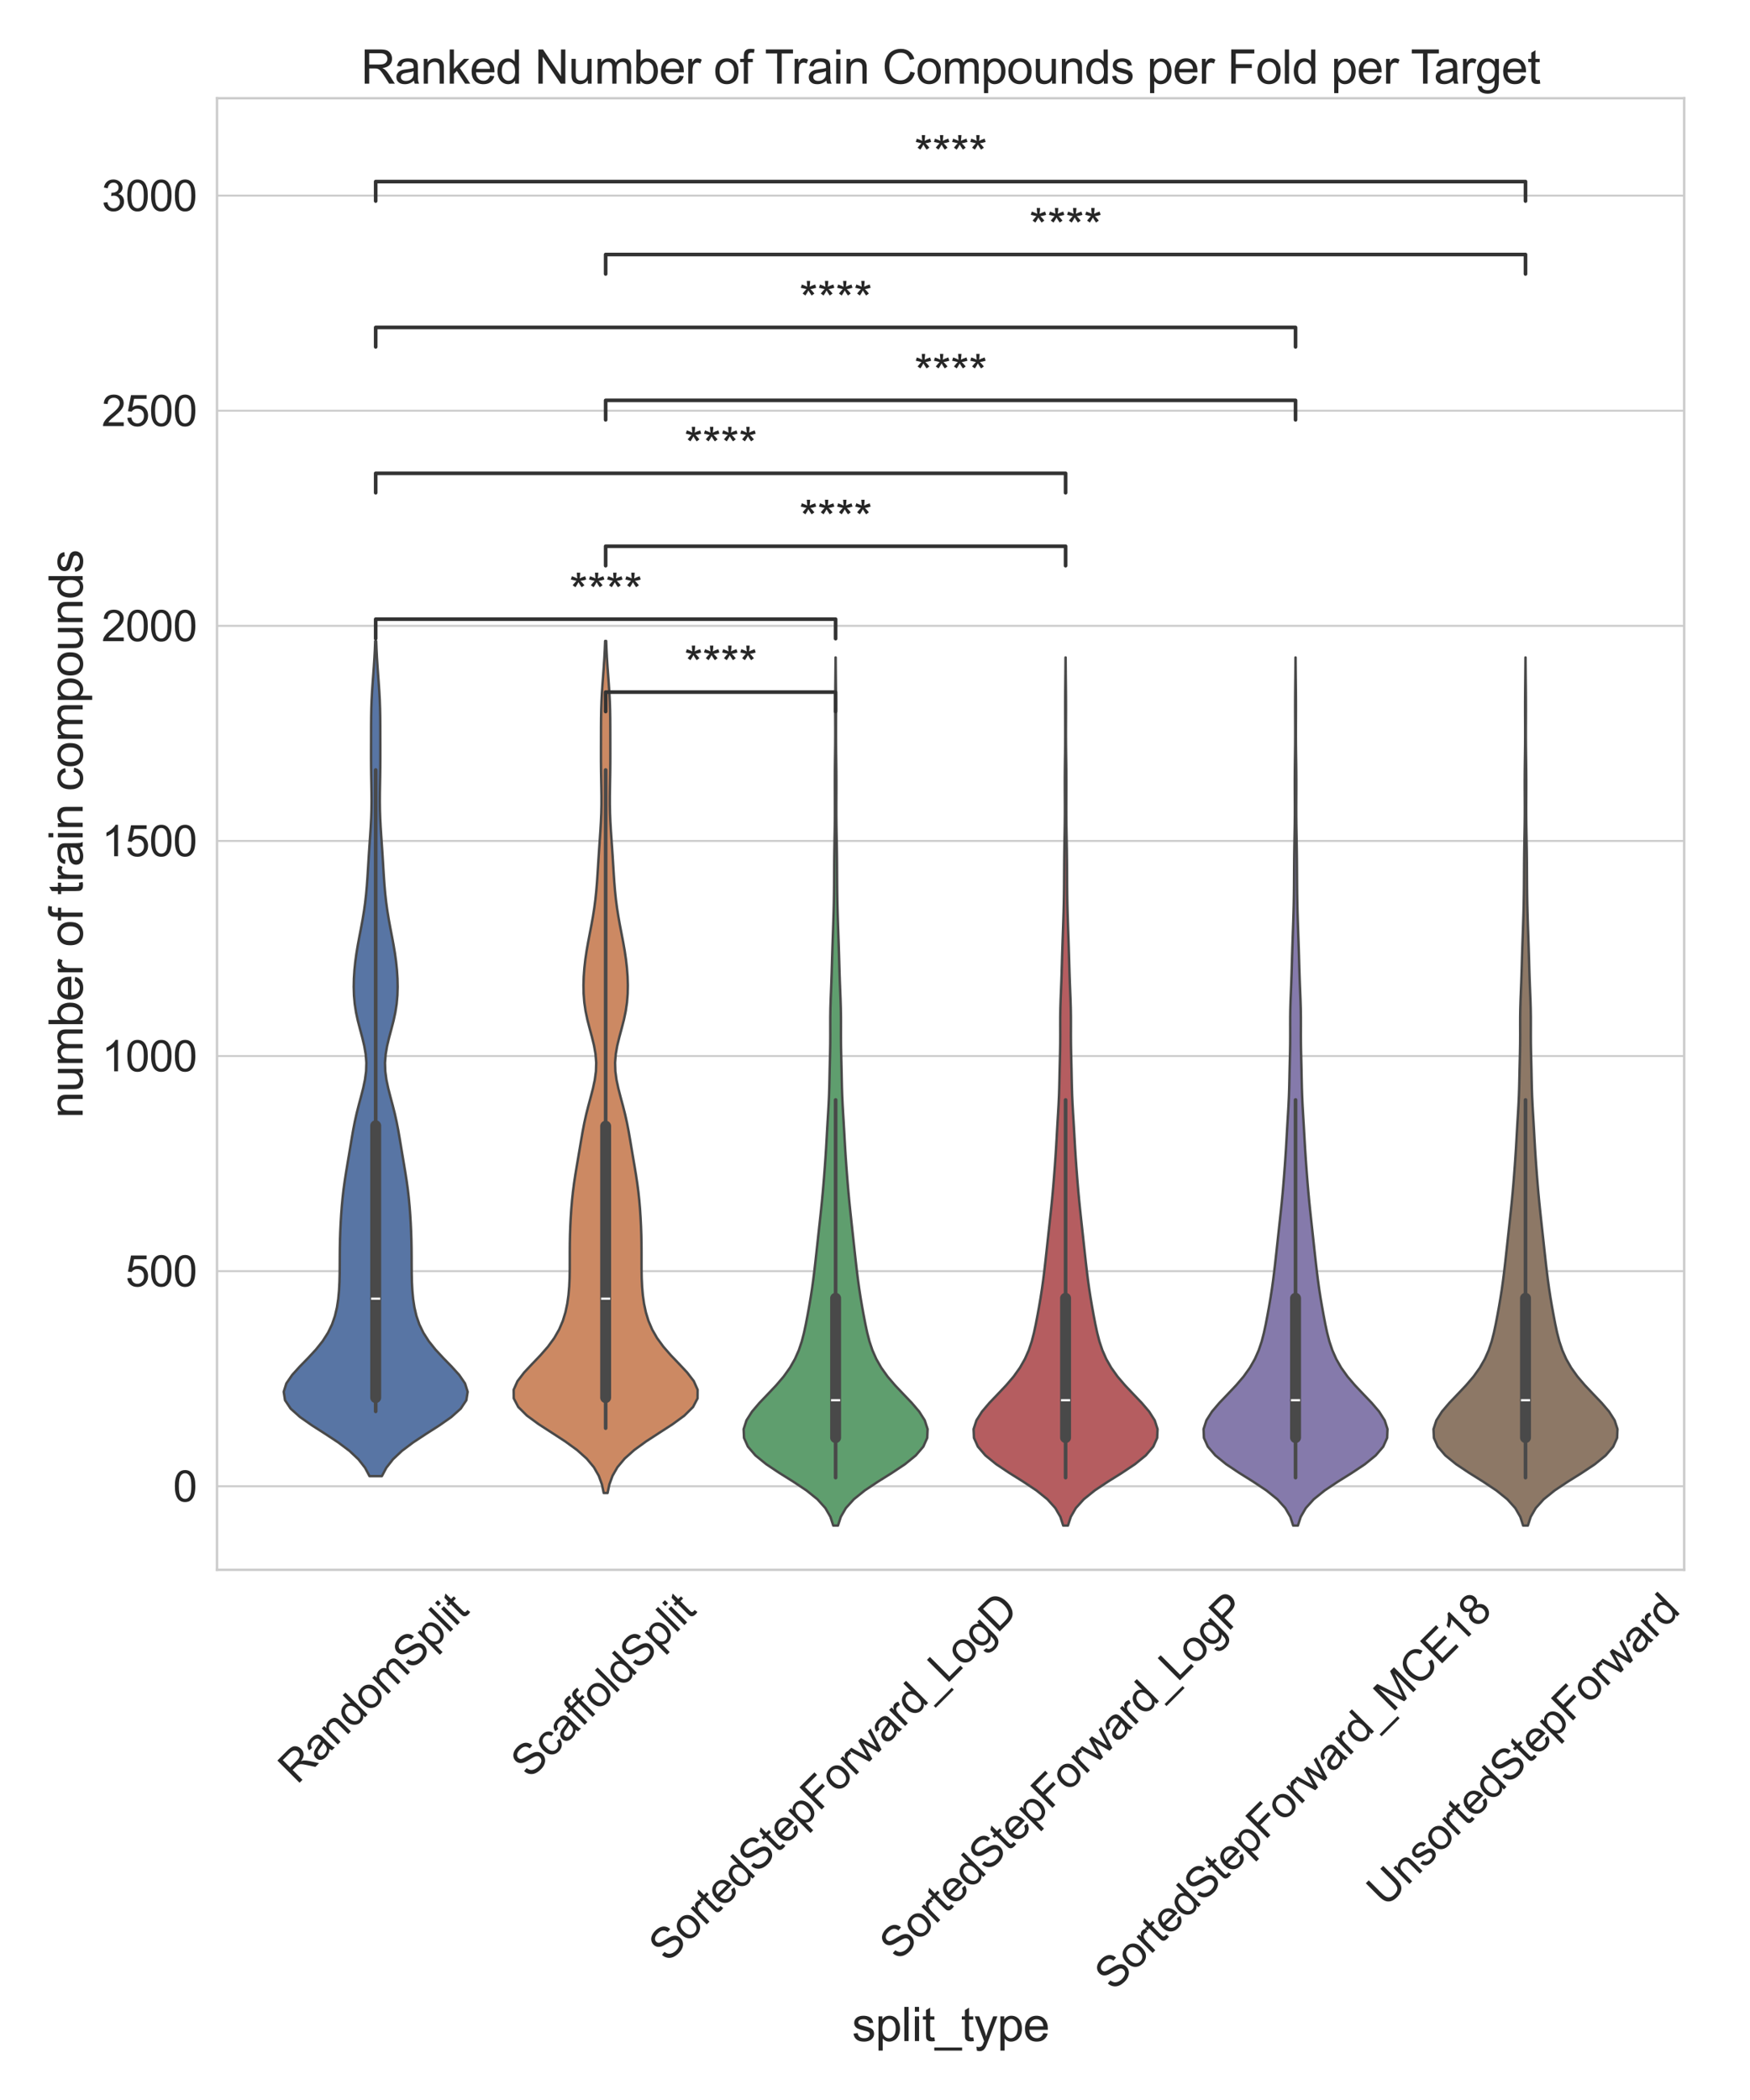 <?xml version="1.0" encoding="utf-8" standalone="no"?>
<!DOCTYPE svg PUBLIC "-//W3C//DTD SVG 1.1//EN"
  "http://www.w3.org/Graphics/SVG/1.1/DTD/svg11.dtd">
<svg xmlns:xlink="http://www.w3.org/1999/xlink" width="720pt" height="864pt" viewBox="0 0 720 864" xmlns="http://www.w3.org/2000/svg" version="1.1">
 <defs>
  <style type="text/css">*{stroke-linejoin: round; stroke-linecap: butt}</style>
 </defs>
 <g id="figure_1">
  <g id="patch_1">
   <path d="M 0 864 
L 720 864 
L 720 0 
L 0 0 
z
" style="fill: #ffffff"/>
  </g>
  <g id="axes_1">
   <g id="patch_2">
    <path d="M 89.286 645.866 
L 692.918 645.866 
L 692.918 40.416 
L 89.286 40.416 
z
" style="fill: #ffffff"/>
   </g>
   <g id="matplotlib.axis_1">
    <g id="xtick_1">
     <g id="text_1">
      <!-- RandomSplit -->
      <g style="fill: #262626" transform="translate(122.239 734.472) rotate(-45) scale(0.176 -0.176)">
       <defs>
        <path id="ArialMT-52" d="M 503 0 
L 503 4581 
L 2534 4581 
Q 3147 4581 3465 4457 
Q 3784 4334 3975 4021 
Q 4166 3709 4166 3331 
Q 4166 2844 3850 2509 
Q 3534 2175 2875 2084 
Q 3116 1969 3241 1856 
Q 3506 1613 3744 1247 
L 4541 0 
L 3778 0 
L 3172 953 
Q 2906 1366 2734 1584 
Q 2563 1803 2427 1890 
Q 2291 1978 2150 2013 
Q 2047 2034 1813 2034 
L 1109 2034 
L 1109 0 
L 503 0 
z
M 1109 2559 
L 2413 2559 
Q 2828 2559 3062 2645 
Q 3297 2731 3419 2920 
Q 3541 3109 3541 3331 
Q 3541 3656 3305 3865 
Q 3069 4075 2559 4075 
L 1109 4075 
L 1109 2559 
z
" transform="scale(0.016)"/>
        <path id="ArialMT-61" d="M 2588 409 
Q 2275 144 1986 34 
Q 1697 -75 1366 -75 
Q 819 -75 525 192 
Q 231 459 231 875 
Q 231 1119 342 1320 
Q 453 1522 633 1644 
Q 813 1766 1038 1828 
Q 1203 1872 1538 1913 
Q 2219 1994 2541 2106 
Q 2544 2222 2544 2253 
Q 2544 2597 2384 2738 
Q 2169 2928 1744 2928 
Q 1347 2928 1158 2789 
Q 969 2650 878 2297 
L 328 2372 
Q 403 2725 575 2942 
Q 747 3159 1072 3276 
Q 1397 3394 1825 3394 
Q 2250 3394 2515 3294 
Q 2781 3194 2906 3042 
Q 3031 2891 3081 2659 
Q 3109 2516 3109 2141 
L 3109 1391 
Q 3109 606 3145 398 
Q 3181 191 3288 0 
L 2700 0 
Q 2613 175 2588 409 
z
M 2541 1666 
Q 2234 1541 1622 1453 
Q 1275 1403 1131 1340 
Q 988 1278 909 1158 
Q 831 1038 831 891 
Q 831 666 1001 516 
Q 1172 366 1500 366 
Q 1825 366 2078 508 
Q 2331 650 2450 897 
Q 2541 1088 2541 1459 
L 2541 1666 
z
" transform="scale(0.016)"/>
        <path id="ArialMT-6e" d="M 422 0 
L 422 3319 
L 928 3319 
L 928 2847 
Q 1294 3394 1984 3394 
Q 2284 3394 2536 3286 
Q 2788 3178 2913 3003 
Q 3038 2828 3088 2588 
Q 3119 2431 3119 2041 
L 3119 0 
L 2556 0 
L 2556 2019 
Q 2556 2363 2490 2533 
Q 2425 2703 2258 2804 
Q 2091 2906 1866 2906 
Q 1506 2906 1245 2678 
Q 984 2450 984 1813 
L 984 0 
L 422 0 
z
" transform="scale(0.016)"/>
        <path id="ArialMT-64" d="M 2575 0 
L 2575 419 
Q 2259 -75 1647 -75 
Q 1250 -75 917 144 
Q 584 363 401 755 
Q 219 1147 219 1656 
Q 219 2153 384 2558 
Q 550 2963 881 3178 
Q 1213 3394 1622 3394 
Q 1922 3394 2156 3267 
Q 2391 3141 2538 2938 
L 2538 4581 
L 3097 4581 
L 3097 0 
L 2575 0 
z
M 797 1656 
Q 797 1019 1065 703 
Q 1334 388 1700 388 
Q 2069 388 2326 689 
Q 2584 991 2584 1609 
Q 2584 2291 2321 2609 
Q 2059 2928 1675 2928 
Q 1300 2928 1048 2622 
Q 797 2316 797 1656 
z
" transform="scale(0.016)"/>
        <path id="ArialMT-6f" d="M 213 1659 
Q 213 2581 725 3025 
Q 1153 3394 1769 3394 
Q 2453 3394 2887 2945 
Q 3322 2497 3322 1706 
Q 3322 1066 3130 698 
Q 2938 331 2570 128 
Q 2203 -75 1769 -75 
Q 1072 -75 642 372 
Q 213 819 213 1659 
z
M 791 1659 
Q 791 1022 1069 705 
Q 1347 388 1769 388 
Q 2188 388 2466 706 
Q 2744 1025 2744 1678 
Q 2744 2294 2464 2611 
Q 2184 2928 1769 2928 
Q 1347 2928 1069 2612 
Q 791 2297 791 1659 
z
" transform="scale(0.016)"/>
        <path id="ArialMT-6d" d="M 422 0 
L 422 3319 
L 925 3319 
L 925 2853 
Q 1081 3097 1340 3245 
Q 1600 3394 1931 3394 
Q 2300 3394 2536 3241 
Q 2772 3088 2869 2813 
Q 3263 3394 3894 3394 
Q 4388 3394 4653 3120 
Q 4919 2847 4919 2278 
L 4919 0 
L 4359 0 
L 4359 2091 
Q 4359 2428 4304 2576 
Q 4250 2725 4106 2815 
Q 3963 2906 3769 2906 
Q 3419 2906 3187 2673 
Q 2956 2441 2956 1928 
L 2956 0 
L 2394 0 
L 2394 2156 
Q 2394 2531 2256 2718 
Q 2119 2906 1806 2906 
Q 1569 2906 1367 2781 
Q 1166 2656 1075 2415 
Q 984 2175 984 1722 
L 984 0 
L 422 0 
z
" transform="scale(0.016)"/>
        <path id="ArialMT-53" d="M 288 1472 
L 859 1522 
Q 900 1178 1048 958 
Q 1197 738 1509 602 
Q 1822 466 2213 466 
Q 2559 466 2825 569 
Q 3091 672 3220 851 
Q 3350 1031 3350 1244 
Q 3350 1459 3225 1620 
Q 3100 1781 2813 1891 
Q 2628 1963 1997 2114 
Q 1366 2266 1113 2400 
Q 784 2572 623 2826 
Q 463 3081 463 3397 
Q 463 3744 659 4045 
Q 856 4347 1234 4503 
Q 1613 4659 2075 4659 
Q 2584 4659 2973 4495 
Q 3363 4331 3572 4012 
Q 3781 3694 3797 3291 
L 3216 3247 
Q 3169 3681 2898 3903 
Q 2628 4125 2100 4125 
Q 1550 4125 1298 3923 
Q 1047 3722 1047 3438 
Q 1047 3191 1225 3031 
Q 1400 2872 2139 2705 
Q 2878 2538 3153 2413 
Q 3553 2228 3743 1945 
Q 3934 1663 3934 1294 
Q 3934 928 3725 604 
Q 3516 281 3123 101 
Q 2731 -78 2241 -78 
Q 1619 -78 1198 103 
Q 778 284 539 648 
Q 300 1013 288 1472 
z
" transform="scale(0.016)"/>
        <path id="ArialMT-70" d="M 422 -1272 
L 422 3319 
L 934 3319 
L 934 2888 
Q 1116 3141 1344 3267 
Q 1572 3394 1897 3394 
Q 2322 3394 2647 3175 
Q 2972 2956 3137 2557 
Q 3303 2159 3303 1684 
Q 3303 1175 3120 767 
Q 2938 359 2589 142 
Q 2241 -75 1856 -75 
Q 1575 -75 1351 44 
Q 1128 163 984 344 
L 984 -1272 
L 422 -1272 
z
M 931 1641 
Q 931 1000 1190 694 
Q 1450 388 1819 388 
Q 2194 388 2461 705 
Q 2728 1022 2728 1688 
Q 2728 2322 2467 2637 
Q 2206 2953 1844 2953 
Q 1484 2953 1207 2617 
Q 931 2281 931 1641 
z
" transform="scale(0.016)"/>
        <path id="ArialMT-6c" d="M 409 0 
L 409 4581 
L 972 4581 
L 972 0 
L 409 0 
z
" transform="scale(0.016)"/>
        <path id="ArialMT-69" d="M 425 3934 
L 425 4581 
L 988 4581 
L 988 3934 
L 425 3934 
z
M 425 0 
L 425 3319 
L 988 3319 
L 988 0 
L 425 0 
z
" transform="scale(0.016)"/>
        <path id="ArialMT-74" d="M 1650 503 
L 1731 6 
Q 1494 -44 1306 -44 
Q 1000 -44 831 53 
Q 663 150 594 308 
Q 525 466 525 972 
L 525 2881 
L 113 2881 
L 113 3319 
L 525 3319 
L 525 4141 
L 1084 4478 
L 1084 3319 
L 1650 3319 
L 1650 2881 
L 1084 2881 
L 1084 941 
Q 1084 700 1114 631 
Q 1144 563 1211 522 
Q 1278 481 1403 481 
Q 1497 481 1650 503 
z
" transform="scale(0.016)"/>
       </defs>
       <use xlink:href="#ArialMT-52"/>
       <use xlink:href="#ArialMT-61" transform="translate(72.217 0)"/>
       <use xlink:href="#ArialMT-6e" transform="translate(127.832 0)"/>
       <use xlink:href="#ArialMT-64" transform="translate(183.447 0)"/>
       <use xlink:href="#ArialMT-6f" transform="translate(239.062 0)"/>
       <use xlink:href="#ArialMT-6d" transform="translate(294.678 0)"/>
       <use xlink:href="#ArialMT-53" transform="translate(377.979 0)"/>
       <use xlink:href="#ArialMT-70" transform="translate(444.678 0)"/>
       <use xlink:href="#ArialMT-6c" transform="translate(500.293 0)"/>
       <use xlink:href="#ArialMT-69" transform="translate(522.51 0)"/>
       <use xlink:href="#ArialMT-74" transform="translate(544.727 0)"/>
      </g>
     </g>
    </g>
    <g id="xtick_2">
     <g id="text_2">
      <!-- ScaffoldSplit -->
      <g style="fill: #262626" transform="translate(217.997 732.183) rotate(-45) scale(0.176 -0.176)">
       <defs>
        <path id="ArialMT-63" d="M 2588 1216 
L 3141 1144 
Q 3050 572 2676 248 
Q 2303 -75 1759 -75 
Q 1078 -75 664 370 
Q 250 816 250 1647 
Q 250 2184 428 2587 
Q 606 2991 970 3192 
Q 1334 3394 1763 3394 
Q 2303 3394 2647 3120 
Q 2991 2847 3088 2344 
L 2541 2259 
Q 2463 2594 2264 2762 
Q 2066 2931 1784 2931 
Q 1359 2931 1093 2626 
Q 828 2322 828 1663 
Q 828 994 1084 691 
Q 1341 388 1753 388 
Q 2084 388 2306 591 
Q 2528 794 2588 1216 
z
" transform="scale(0.016)"/>
        <path id="ArialMT-66" d="M 556 0 
L 556 2881 
L 59 2881 
L 59 3319 
L 556 3319 
L 556 3672 
Q 556 4006 616 4169 
Q 697 4388 901 4523 
Q 1106 4659 1475 4659 
Q 1713 4659 2000 4603 
L 1916 4113 
Q 1741 4144 1584 4144 
Q 1328 4144 1222 4034 
Q 1116 3925 1116 3625 
L 1116 3319 
L 1763 3319 
L 1763 2881 
L 1116 2881 
L 1116 0 
L 556 0 
z
" transform="scale(0.016)"/>
       </defs>
       <use xlink:href="#ArialMT-53"/>
       <use xlink:href="#ArialMT-63" transform="translate(66.699 0)"/>
       <use xlink:href="#ArialMT-61" transform="translate(116.699 0)"/>
       <use xlink:href="#ArialMT-66" transform="translate(172.314 0)"/>
       <use xlink:href="#ArialMT-66" transform="translate(198.348 0)"/>
       <use xlink:href="#ArialMT-6f" transform="translate(226.131 0)"/>
       <use xlink:href="#ArialMT-6c" transform="translate(281.746 0)"/>
       <use xlink:href="#ArialMT-64" transform="translate(303.963 0)"/>
       <use xlink:href="#ArialMT-53" transform="translate(359.578 0)"/>
       <use xlink:href="#ArialMT-70" transform="translate(426.277 0)"/>
       <use xlink:href="#ArialMT-6c" transform="translate(481.893 0)"/>
       <use xlink:href="#ArialMT-69" transform="translate(504.109 0)"/>
       <use xlink:href="#ArialMT-74" transform="translate(526.326 0)"/>
      </g>
     </g>
    </g>
    <g id="xtick_3">
     <g id="text_3">
      <!-- SortedStepForward_LogD -->
      <g style="fill: #262626" transform="translate(274.729 807.799) rotate(-45) scale(0.176 -0.176)">
       <defs>
        <path id="ArialMT-72" d="M 416 0 
L 416 3319 
L 922 3319 
L 922 2816 
Q 1116 3169 1280 3281 
Q 1444 3394 1641 3394 
Q 1925 3394 2219 3213 
L 2025 2691 
Q 1819 2813 1613 2813 
Q 1428 2813 1281 2702 
Q 1134 2591 1072 2394 
Q 978 2094 978 1738 
L 978 0 
L 416 0 
z
" transform="scale(0.016)"/>
        <path id="ArialMT-65" d="M 2694 1069 
L 3275 997 
Q 3138 488 2766 206 
Q 2394 -75 1816 -75 
Q 1088 -75 661 373 
Q 234 822 234 1631 
Q 234 2469 665 2931 
Q 1097 3394 1784 3394 
Q 2450 3394 2872 2941 
Q 3294 2488 3294 1666 
Q 3294 1616 3291 1516 
L 816 1516 
Q 847 969 1125 678 
Q 1403 388 1819 388 
Q 2128 388 2347 550 
Q 2566 713 2694 1069 
z
M 847 1978 
L 2700 1978 
Q 2663 2397 2488 2606 
Q 2219 2931 1791 2931 
Q 1403 2931 1139 2672 
Q 875 2413 847 1978 
z
" transform="scale(0.016)"/>
        <path id="ArialMT-46" d="M 525 0 
L 525 4581 
L 3616 4581 
L 3616 4041 
L 1131 4041 
L 1131 2622 
L 3281 2622 
L 3281 2081 
L 1131 2081 
L 1131 0 
L 525 0 
z
" transform="scale(0.016)"/>
        <path id="ArialMT-77" d="M 1034 0 
L 19 3319 
L 600 3319 
L 1128 1403 
L 1325 691 
Q 1338 744 1497 1375 
L 2025 3319 
L 2603 3319 
L 3100 1394 
L 3266 759 
L 3456 1400 
L 4025 3319 
L 4572 3319 
L 3534 0 
L 2950 0 
L 2422 1988 
L 2294 2553 
L 1622 0 
L 1034 0 
z
" transform="scale(0.016)"/>
        <path id="ArialMT-5f" d="M -97 -1272 
L -97 -866 
L 3631 -866 
L 3631 -1272 
L -97 -1272 
z
" transform="scale(0.016)"/>
        <path id="ArialMT-4c" d="M 469 0 
L 469 4581 
L 1075 4581 
L 1075 541 
L 3331 541 
L 3331 0 
L 469 0 
z
" transform="scale(0.016)"/>
        <path id="ArialMT-67" d="M 319 -275 
L 866 -356 
Q 900 -609 1056 -725 
Q 1266 -881 1628 -881 
Q 2019 -881 2231 -725 
Q 2444 -569 2519 -288 
Q 2563 -116 2559 434 
Q 2191 0 1641 0 
Q 956 0 581 494 
Q 206 988 206 1678 
Q 206 2153 378 2554 
Q 550 2956 876 3175 
Q 1203 3394 1644 3394 
Q 2231 3394 2613 2919 
L 2613 3319 
L 3131 3319 
L 3131 450 
Q 3131 -325 2973 -648 
Q 2816 -972 2473 -1159 
Q 2131 -1347 1631 -1347 
Q 1038 -1347 672 -1080 
Q 306 -813 319 -275 
z
M 784 1719 
Q 784 1066 1043 766 
Q 1303 466 1694 466 
Q 2081 466 2343 764 
Q 2606 1063 2606 1700 
Q 2606 2309 2336 2618 
Q 2066 2928 1684 2928 
Q 1309 2928 1046 2623 
Q 784 2319 784 1719 
z
" transform="scale(0.016)"/>
        <path id="ArialMT-44" d="M 494 0 
L 494 4581 
L 2072 4581 
Q 2606 4581 2888 4516 
Q 3281 4425 3559 4188 
Q 3922 3881 4101 3404 
Q 4281 2928 4281 2316 
Q 4281 1794 4159 1391 
Q 4038 988 3847 723 
Q 3656 459 3429 307 
Q 3203 156 2883 78 
Q 2563 0 2147 0 
L 494 0 
z
M 1100 541 
L 2078 541 
Q 2531 541 2789 625 
Q 3047 709 3200 863 
Q 3416 1078 3536 1442 
Q 3656 1806 3656 2325 
Q 3656 3044 3420 3430 
Q 3184 3816 2847 3947 
Q 2603 4041 2063 4041 
L 1100 4041 
L 1100 541 
z
" transform="scale(0.016)"/>
       </defs>
       <use xlink:href="#ArialMT-53"/>
       <use xlink:href="#ArialMT-6f" transform="translate(66.699 0)"/>
       <use xlink:href="#ArialMT-72" transform="translate(122.314 0)"/>
       <use xlink:href="#ArialMT-74" transform="translate(155.615 0)"/>
       <use xlink:href="#ArialMT-65" transform="translate(183.398 0)"/>
       <use xlink:href="#ArialMT-64" transform="translate(239.014 0)"/>
       <use xlink:href="#ArialMT-53" transform="translate(294.629 0)"/>
       <use xlink:href="#ArialMT-74" transform="translate(361.328 0)"/>
       <use xlink:href="#ArialMT-65" transform="translate(389.111 0)"/>
       <use xlink:href="#ArialMT-70" transform="translate(444.727 0)"/>
       <use xlink:href="#ArialMT-46" transform="translate(500.342 0)"/>
       <use xlink:href="#ArialMT-6f" transform="translate(561.426 0)"/>
       <use xlink:href="#ArialMT-72" transform="translate(617.041 0)"/>
       <use xlink:href="#ArialMT-77" transform="translate(650.342 0)"/>
       <use xlink:href="#ArialMT-61" transform="translate(722.559 0)"/>
       <use xlink:href="#ArialMT-72" transform="translate(778.174 0)"/>
       <use xlink:href="#ArialMT-64" transform="translate(811.475 0)"/>
       <use xlink:href="#ArialMT-5f" transform="translate(867.09 0)"/>
       <use xlink:href="#ArialMT-4c" transform="translate(922.705 0)"/>
       <use xlink:href="#ArialMT-6f" transform="translate(978.32 0)"/>
       <use xlink:href="#ArialMT-67" transform="translate(1033.936 0)"/>
       <use xlink:href="#ArialMT-44" transform="translate(1089.551 0)"/>
      </g>
     </g>
    </g>
    <g id="xtick_4">
     <g id="text_4">
      <!-- SortedStepForward_LogP -->
      <g style="fill: #262626" transform="translate(369.685 807.112) rotate(-45) scale(0.176 -0.176)">
       <defs>
        <path id="ArialMT-50" d="M 494 0 
L 494 4581 
L 2222 4581 
Q 2678 4581 2919 4538 
Q 3256 4481 3484 4323 
Q 3713 4166 3852 3881 
Q 3991 3597 3991 3256 
Q 3991 2672 3619 2267 
Q 3247 1863 2275 1863 
L 1100 1863 
L 1100 0 
L 494 0 
z
M 1100 2403 
L 2284 2403 
Q 2872 2403 3119 2622 
Q 3366 2841 3366 3238 
Q 3366 3525 3220 3729 
Q 3075 3934 2838 4000 
Q 2684 4041 2272 4041 
L 1100 4041 
L 1100 2403 
z
" transform="scale(0.016)"/>
       </defs>
       <use xlink:href="#ArialMT-53"/>
       <use xlink:href="#ArialMT-6f" transform="translate(66.699 0)"/>
       <use xlink:href="#ArialMT-72" transform="translate(122.314 0)"/>
       <use xlink:href="#ArialMT-74" transform="translate(155.615 0)"/>
       <use xlink:href="#ArialMT-65" transform="translate(183.398 0)"/>
       <use xlink:href="#ArialMT-64" transform="translate(239.014 0)"/>
       <use xlink:href="#ArialMT-53" transform="translate(294.629 0)"/>
       <use xlink:href="#ArialMT-74" transform="translate(361.328 0)"/>
       <use xlink:href="#ArialMT-65" transform="translate(389.111 0)"/>
       <use xlink:href="#ArialMT-70" transform="translate(444.727 0)"/>
       <use xlink:href="#ArialMT-46" transform="translate(500.342 0)"/>
       <use xlink:href="#ArialMT-6f" transform="translate(561.426 0)"/>
       <use xlink:href="#ArialMT-72" transform="translate(617.041 0)"/>
       <use xlink:href="#ArialMT-77" transform="translate(650.342 0)"/>
       <use xlink:href="#ArialMT-61" transform="translate(722.559 0)"/>
       <use xlink:href="#ArialMT-72" transform="translate(778.174 0)"/>
       <use xlink:href="#ArialMT-64" transform="translate(811.475 0)"/>
       <use xlink:href="#ArialMT-5f" transform="translate(867.09 0)"/>
       <use xlink:href="#ArialMT-4c" transform="translate(922.705 0)"/>
       <use xlink:href="#ArialMT-6f" transform="translate(978.32 0)"/>
       <use xlink:href="#ArialMT-67" transform="translate(1033.936 0)"/>
       <use xlink:href="#ArialMT-50" transform="translate(1089.551 0)"/>
      </g>
     </g>
    </g>
    <g id="xtick_5">
     <g id="text_5">
      <!-- SortedStepForward_MCE18 -->
      <g style="fill: #262626" transform="translate(458.155 819.546) rotate(-45) scale(0.176 -0.176)">
       <defs>
        <path id="ArialMT-4d" d="M 475 0 
L 475 4581 
L 1388 4581 
L 2472 1338 
Q 2622 884 2691 659 
Q 2769 909 2934 1394 
L 4031 4581 
L 4847 4581 
L 4847 0 
L 4263 0 
L 4263 3834 
L 2931 0 
L 2384 0 
L 1059 3900 
L 1059 0 
L 475 0 
z
" transform="scale(0.016)"/>
        <path id="ArialMT-43" d="M 3763 1606 
L 4369 1453 
Q 4178 706 3683 314 
Q 3188 -78 2472 -78 
Q 1731 -78 1267 223 
Q 803 525 561 1097 
Q 319 1669 319 2325 
Q 319 3041 592 3573 
Q 866 4106 1370 4382 
Q 1875 4659 2481 4659 
Q 3169 4659 3637 4309 
Q 4106 3959 4291 3325 
L 3694 3184 
Q 3534 3684 3231 3912 
Q 2928 4141 2469 4141 
Q 1941 4141 1586 3887 
Q 1231 3634 1087 3207 
Q 944 2781 944 2328 
Q 944 1744 1114 1308 
Q 1284 872 1643 656 
Q 2003 441 2422 441 
Q 2931 441 3284 734 
Q 3638 1028 3763 1606 
z
" transform="scale(0.016)"/>
        <path id="ArialMT-45" d="M 506 0 
L 506 4581 
L 3819 4581 
L 3819 4041 
L 1113 4041 
L 1113 2638 
L 3647 2638 
L 3647 2100 
L 1113 2100 
L 1113 541 
L 3925 541 
L 3925 0 
L 506 0 
z
" transform="scale(0.016)"/>
        <path id="ArialMT-31" d="M 2384 0 
L 1822 0 
L 1822 3584 
Q 1619 3391 1289 3197 
Q 959 3003 697 2906 
L 697 3450 
Q 1169 3672 1522 3987 
Q 1875 4303 2022 4600 
L 2384 4600 
L 2384 0 
z
" transform="scale(0.016)"/>
        <path id="ArialMT-38" d="M 1131 2484 
Q 781 2613 612 2850 
Q 444 3088 444 3419 
Q 444 3919 803 4259 
Q 1163 4600 1759 4600 
Q 2359 4600 2725 4251 
Q 3091 3903 3091 3403 
Q 3091 3084 2923 2848 
Q 2756 2613 2416 2484 
Q 2838 2347 3058 2040 
Q 3278 1734 3278 1309 
Q 3278 722 2862 322 
Q 2447 -78 1769 -78 
Q 1091 -78 675 323 
Q 259 725 259 1325 
Q 259 1772 486 2073 
Q 713 2375 1131 2484 
z
M 1019 3438 
Q 1019 3113 1228 2906 
Q 1438 2700 1772 2700 
Q 2097 2700 2305 2904 
Q 2513 3109 2513 3406 
Q 2513 3716 2298 3927 
Q 2084 4138 1766 4138 
Q 1444 4138 1231 3931 
Q 1019 3725 1019 3438 
z
M 838 1322 
Q 838 1081 952 856 
Q 1066 631 1291 507 
Q 1516 384 1775 384 
Q 2178 384 2440 643 
Q 2703 903 2703 1303 
Q 2703 1709 2433 1975 
Q 2163 2241 1756 2241 
Q 1359 2241 1098 1978 
Q 838 1716 838 1322 
z
" transform="scale(0.016)"/>
       </defs>
       <use xlink:href="#ArialMT-53"/>
       <use xlink:href="#ArialMT-6f" transform="translate(66.699 0)"/>
       <use xlink:href="#ArialMT-72" transform="translate(122.314 0)"/>
       <use xlink:href="#ArialMT-74" transform="translate(155.615 0)"/>
       <use xlink:href="#ArialMT-65" transform="translate(183.398 0)"/>
       <use xlink:href="#ArialMT-64" transform="translate(239.014 0)"/>
       <use xlink:href="#ArialMT-53" transform="translate(294.629 0)"/>
       <use xlink:href="#ArialMT-74" transform="translate(361.328 0)"/>
       <use xlink:href="#ArialMT-65" transform="translate(389.111 0)"/>
       <use xlink:href="#ArialMT-70" transform="translate(444.727 0)"/>
       <use xlink:href="#ArialMT-46" transform="translate(500.342 0)"/>
       <use xlink:href="#ArialMT-6f" transform="translate(561.426 0)"/>
       <use xlink:href="#ArialMT-72" transform="translate(617.041 0)"/>
       <use xlink:href="#ArialMT-77" transform="translate(650.342 0)"/>
       <use xlink:href="#ArialMT-61" transform="translate(722.559 0)"/>
       <use xlink:href="#ArialMT-72" transform="translate(778.174 0)"/>
       <use xlink:href="#ArialMT-64" transform="translate(811.475 0)"/>
       <use xlink:href="#ArialMT-5f" transform="translate(867.09 0)"/>
       <use xlink:href="#ArialMT-4d" transform="translate(922.705 0)"/>
       <use xlink:href="#ArialMT-43" transform="translate(1006.006 0)"/>
       <use xlink:href="#ArialMT-45" transform="translate(1078.223 0)"/>
       <use xlink:href="#ArialMT-31" transform="translate(1144.922 0)"/>
       <use xlink:href="#ArialMT-38" transform="translate(1200.537 0)"/>
      </g>
     </g>
    </g>
    <g id="xtick_6">
     <g id="text_6">
      <!-- UnsortedStepForward -->
      <g style="fill: #262626" transform="translate(570.062 784.958) rotate(-45) scale(0.176 -0.176)">
       <defs>
        <path id="ArialMT-55" d="M 3500 4581 
L 4106 4581 
L 4106 1934 
Q 4106 1244 3950 837 
Q 3794 431 3386 176 
Q 2978 -78 2316 -78 
Q 1672 -78 1262 144 
Q 853 366 678 786 
Q 503 1206 503 1934 
L 503 4581 
L 1109 4581 
L 1109 1938 
Q 1109 1341 1220 1058 
Q 1331 775 1601 622 
Q 1872 469 2263 469 
Q 2931 469 3215 772 
Q 3500 1075 3500 1938 
L 3500 4581 
z
" transform="scale(0.016)"/>
        <path id="ArialMT-73" d="M 197 991 
L 753 1078 
Q 800 744 1014 566 
Q 1228 388 1613 388 
Q 2000 388 2187 545 
Q 2375 703 2375 916 
Q 2375 1106 2209 1216 
Q 2094 1291 1634 1406 
Q 1016 1563 777 1677 
Q 538 1791 414 1992 
Q 291 2194 291 2438 
Q 291 2659 392 2848 
Q 494 3038 669 3163 
Q 800 3259 1026 3326 
Q 1253 3394 1513 3394 
Q 1903 3394 2198 3281 
Q 2494 3169 2634 2976 
Q 2775 2784 2828 2463 
L 2278 2388 
Q 2241 2644 2061 2787 
Q 1881 2931 1553 2931 
Q 1166 2931 1000 2803 
Q 834 2675 834 2503 
Q 834 2394 903 2306 
Q 972 2216 1119 2156 
Q 1203 2125 1616 2013 
Q 2213 1853 2448 1751 
Q 2684 1650 2818 1456 
Q 2953 1263 2953 975 
Q 2953 694 2789 445 
Q 2625 197 2315 61 
Q 2006 -75 1616 -75 
Q 969 -75 630 194 
Q 291 463 197 991 
z
" transform="scale(0.016)"/>
       </defs>
       <use xlink:href="#ArialMT-55"/>
       <use xlink:href="#ArialMT-6e" transform="translate(72.217 0)"/>
       <use xlink:href="#ArialMT-73" transform="translate(127.832 0)"/>
       <use xlink:href="#ArialMT-6f" transform="translate(177.832 0)"/>
       <use xlink:href="#ArialMT-72" transform="translate(233.447 0)"/>
       <use xlink:href="#ArialMT-74" transform="translate(266.748 0)"/>
       <use xlink:href="#ArialMT-65" transform="translate(294.531 0)"/>
       <use xlink:href="#ArialMT-64" transform="translate(350.146 0)"/>
       <use xlink:href="#ArialMT-53" transform="translate(405.762 0)"/>
       <use xlink:href="#ArialMT-74" transform="translate(472.461 0)"/>
       <use xlink:href="#ArialMT-65" transform="translate(500.244 0)"/>
       <use xlink:href="#ArialMT-70" transform="translate(555.859 0)"/>
       <use xlink:href="#ArialMT-46" transform="translate(611.475 0)"/>
       <use xlink:href="#ArialMT-6f" transform="translate(672.559 0)"/>
       <use xlink:href="#ArialMT-72" transform="translate(728.174 0)"/>
       <use xlink:href="#ArialMT-77" transform="translate(761.475 0)"/>
       <use xlink:href="#ArialMT-61" transform="translate(833.691 0)"/>
       <use xlink:href="#ArialMT-72" transform="translate(889.307 0)"/>
       <use xlink:href="#ArialMT-64" transform="translate(922.607 0)"/>
      </g>
     </g>
    </g>
    <g id="text_7">
     <!-- split_type -->
     <g style="fill: #262626" transform="translate(350.548 839.762) scale(0.192 -0.192)">
      <defs>
       <path id="ArialMT-79" d="M 397 -1278 
L 334 -750 
Q 519 -800 656 -800 
Q 844 -800 956 -737 
Q 1069 -675 1141 -563 
Q 1194 -478 1313 -144 
Q 1328 -97 1363 -6 
L 103 3319 
L 709 3319 
L 1400 1397 
Q 1534 1031 1641 628 
Q 1738 1016 1872 1384 
L 2581 3319 
L 3144 3319 
L 1881 -56 
Q 1678 -603 1566 -809 
Q 1416 -1088 1222 -1217 
Q 1028 -1347 759 -1347 
Q 597 -1347 397 -1278 
z
" transform="scale(0.016)"/>
      </defs>
      <use xlink:href="#ArialMT-73"/>
      <use xlink:href="#ArialMT-70" transform="translate(50 0)"/>
      <use xlink:href="#ArialMT-6c" transform="translate(105.615 0)"/>
      <use xlink:href="#ArialMT-69" transform="translate(127.832 0)"/>
      <use xlink:href="#ArialMT-74" transform="translate(150.049 0)"/>
      <use xlink:href="#ArialMT-5f" transform="translate(177.832 0)"/>
      <use xlink:href="#ArialMT-74" transform="translate(233.447 0)"/>
      <use xlink:href="#ArialMT-79" transform="translate(261.23 0)"/>
      <use xlink:href="#ArialMT-70" transform="translate(311.23 0)"/>
      <use xlink:href="#ArialMT-65" transform="translate(366.846 0)"/>
     </g>
    </g>
   </g>
   <g id="matplotlib.axis_2">
    <g id="ytick_1">
     <g id="line2d_1">
      <path d="M 89.286 611.48 
L 692.918 611.48 
" clip-path="url(#pe297a89946)" style="fill: none; stroke: #cccccc; stroke-width: 0.8; stroke-linecap: round"/>
     </g>
     <g id="text_8">
      <!-- 0 -->
      <g style="fill: #262626" transform="translate(71.199 617.779) scale(0.176 -0.176)">
       <defs>
        <path id="ArialMT-30" d="M 266 2259 
Q 266 3072 433 3567 
Q 600 4063 929 4331 
Q 1259 4600 1759 4600 
Q 2128 4600 2406 4451 
Q 2684 4303 2865 4023 
Q 3047 3744 3150 3342 
Q 3253 2941 3253 2259 
Q 3253 1453 3087 958 
Q 2922 463 2592 192 
Q 2263 -78 1759 -78 
Q 1097 -78 719 397 
Q 266 969 266 2259 
z
M 844 2259 
Q 844 1131 1108 757 
Q 1372 384 1759 384 
Q 2147 384 2411 759 
Q 2675 1134 2675 2259 
Q 2675 3391 2411 3762 
Q 2147 4134 1753 4134 
Q 1366 4134 1134 3806 
Q 844 3388 844 2259 
z
" transform="scale(0.016)"/>
       </defs>
       <use xlink:href="#ArialMT-30"/>
      </g>
     </g>
    </g>
    <g id="ytick_2">
     <g id="line2d_2">
      <path d="M 89.286 522.982 
L 692.918 522.982 
" clip-path="url(#pe297a89946)" style="fill: none; stroke: #cccccc; stroke-width: 0.8; stroke-linecap: round"/>
     </g>
     <g id="text_9">
      <!-- 500 -->
      <g style="fill: #262626" transform="translate(51.624 529.281) scale(0.176 -0.176)">
       <defs>
        <path id="ArialMT-35" d="M 266 1200 
L 856 1250 
Q 922 819 1161 601 
Q 1400 384 1738 384 
Q 2144 384 2425 690 
Q 2706 997 2706 1503 
Q 2706 1984 2436 2262 
Q 2166 2541 1728 2541 
Q 1456 2541 1237 2417 
Q 1019 2294 894 2097 
L 366 2166 
L 809 4519 
L 3088 4519 
L 3088 3981 
L 1259 3981 
L 1013 2750 
Q 1425 3038 1878 3038 
Q 2478 3038 2890 2622 
Q 3303 2206 3303 1553 
Q 3303 931 2941 478 
Q 2500 -78 1738 -78 
Q 1113 -78 717 272 
Q 322 622 266 1200 
z
" transform="scale(0.016)"/>
       </defs>
       <use xlink:href="#ArialMT-35"/>
       <use xlink:href="#ArialMT-30" transform="translate(55.615 0)"/>
       <use xlink:href="#ArialMT-30" transform="translate(111.23 0)"/>
      </g>
     </g>
    </g>
    <g id="ytick_3">
     <g id="line2d_3">
      <path d="M 89.286 434.484 
L 692.918 434.484 
" clip-path="url(#pe297a89946)" style="fill: none; stroke: #cccccc; stroke-width: 0.8; stroke-linecap: round"/>
     </g>
     <g id="text_10">
      <!-- 1000 -->
      <g style="fill: #262626" transform="translate(41.837 440.783) scale(0.176 -0.176)">
       <use xlink:href="#ArialMT-31"/>
       <use xlink:href="#ArialMT-30" transform="translate(55.615 0)"/>
       <use xlink:href="#ArialMT-30" transform="translate(111.23 0)"/>
       <use xlink:href="#ArialMT-30" transform="translate(166.846 0)"/>
      </g>
     </g>
    </g>
    <g id="ytick_4">
     <g id="line2d_4">
      <path d="M 89.286 345.986 
L 692.918 345.986 
" clip-path="url(#pe297a89946)" style="fill: none; stroke: #cccccc; stroke-width: 0.8; stroke-linecap: round"/>
     </g>
     <g id="text_11">
      <!-- 1500 -->
      <g style="fill: #262626" transform="translate(41.837 352.285) scale(0.176 -0.176)">
       <use xlink:href="#ArialMT-31"/>
       <use xlink:href="#ArialMT-35" transform="translate(55.615 0)"/>
       <use xlink:href="#ArialMT-30" transform="translate(111.23 0)"/>
       <use xlink:href="#ArialMT-30" transform="translate(166.846 0)"/>
      </g>
     </g>
    </g>
    <g id="ytick_5">
     <g id="line2d_5">
      <path d="M 89.286 257.488 
L 692.918 257.488 
" clip-path="url(#pe297a89946)" style="fill: none; stroke: #cccccc; stroke-width: 0.8; stroke-linecap: round"/>
     </g>
     <g id="text_12">
      <!-- 2000 -->
      <g style="fill: #262626" transform="translate(41.837 263.787) scale(0.176 -0.176)">
       <defs>
        <path id="ArialMT-32" d="M 3222 541 
L 3222 0 
L 194 0 
Q 188 203 259 391 
Q 375 700 629 1000 
Q 884 1300 1366 1694 
Q 2113 2306 2375 2664 
Q 2638 3022 2638 3341 
Q 2638 3675 2398 3904 
Q 2159 4134 1775 4134 
Q 1369 4134 1125 3890 
Q 881 3647 878 3216 
L 300 3275 
Q 359 3922 746 4261 
Q 1134 4600 1788 4600 
Q 2447 4600 2831 4234 
Q 3216 3869 3216 3328 
Q 3216 3053 3103 2787 
Q 2991 2522 2730 2228 
Q 2469 1934 1863 1422 
Q 1356 997 1212 845 
Q 1069 694 975 541 
L 3222 541 
z
" transform="scale(0.016)"/>
       </defs>
       <use xlink:href="#ArialMT-32"/>
       <use xlink:href="#ArialMT-30" transform="translate(55.615 0)"/>
       <use xlink:href="#ArialMT-30" transform="translate(111.23 0)"/>
       <use xlink:href="#ArialMT-30" transform="translate(166.846 0)"/>
      </g>
     </g>
    </g>
    <g id="ytick_6">
     <g id="line2d_6">
      <path d="M 89.286 168.991 
L 692.918 168.991 
" clip-path="url(#pe297a89946)" style="fill: none; stroke: #cccccc; stroke-width: 0.8; stroke-linecap: round"/>
     </g>
     <g id="text_13">
      <!-- 2500 -->
      <g style="fill: #262626" transform="translate(41.837 175.289) scale(0.176 -0.176)">
       <use xlink:href="#ArialMT-32"/>
       <use xlink:href="#ArialMT-35" transform="translate(55.615 0)"/>
       <use xlink:href="#ArialMT-30" transform="translate(111.23 0)"/>
       <use xlink:href="#ArialMT-30" transform="translate(166.846 0)"/>
      </g>
     </g>
    </g>
    <g id="ytick_7">
     <g id="line2d_7">
      <path d="M 89.286 80.493 
L 692.918 80.493 
" clip-path="url(#pe297a89946)" style="fill: none; stroke: #cccccc; stroke-width: 0.8; stroke-linecap: round"/>
     </g>
     <g id="text_14">
      <!-- 3000 -->
      <g style="fill: #262626" transform="translate(41.837 86.792) scale(0.176 -0.176)">
       <defs>
        <path id="ArialMT-33" d="M 269 1209 
L 831 1284 
Q 928 806 1161 595 
Q 1394 384 1728 384 
Q 2125 384 2398 659 
Q 2672 934 2672 1341 
Q 2672 1728 2419 1979 
Q 2166 2231 1775 2231 
Q 1616 2231 1378 2169 
L 1441 2663 
Q 1497 2656 1531 2656 
Q 1891 2656 2178 2843 
Q 2466 3031 2466 3422 
Q 2466 3731 2256 3934 
Q 2047 4138 1716 4138 
Q 1388 4138 1169 3931 
Q 950 3725 888 3313 
L 325 3413 
Q 428 3978 793 4289 
Q 1159 4600 1703 4600 
Q 2078 4600 2393 4439 
Q 2709 4278 2876 4000 
Q 3044 3722 3044 3409 
Q 3044 3113 2884 2869 
Q 2725 2625 2413 2481 
Q 2819 2388 3044 2092 
Q 3269 1797 3269 1353 
Q 3269 753 2831 336 
Q 2394 -81 1725 -81 
Q 1122 -81 723 278 
Q 325 638 269 1209 
z
" transform="scale(0.016)"/>
       </defs>
       <use xlink:href="#ArialMT-33"/>
       <use xlink:href="#ArialMT-30" transform="translate(55.615 0)"/>
       <use xlink:href="#ArialMT-30" transform="translate(111.23 0)"/>
       <use xlink:href="#ArialMT-30" transform="translate(166.846 0)"/>
      </g>
     </g>
    </g>
    <g id="text_15">
     <!-- number of train compounds -->
     <g style="fill: #262626" transform="translate(34.021 459.996) rotate(-90) scale(0.192 -0.192)">
      <defs>
       <path id="ArialMT-75" d="M 2597 0 
L 2597 488 
Q 2209 -75 1544 -75 
Q 1250 -75 995 37 
Q 741 150 617 320 
Q 494 491 444 738 
Q 409 903 409 1263 
L 409 3319 
L 972 3319 
L 972 1478 
Q 972 1038 1006 884 
Q 1059 663 1231 536 
Q 1403 409 1656 409 
Q 1909 409 2131 539 
Q 2353 669 2445 892 
Q 2538 1116 2538 1541 
L 2538 3319 
L 3100 3319 
L 3100 0 
L 2597 0 
z
" transform="scale(0.016)"/>
       <path id="ArialMT-62" d="M 941 0 
L 419 0 
L 419 4581 
L 981 4581 
L 981 2947 
Q 1338 3394 1891 3394 
Q 2197 3394 2470 3270 
Q 2744 3147 2920 2923 
Q 3097 2700 3197 2384 
Q 3297 2069 3297 1709 
Q 3297 856 2875 390 
Q 2453 -75 1863 -75 
Q 1275 -75 941 416 
L 941 0 
z
M 934 1684 
Q 934 1088 1097 822 
Q 1363 388 1816 388 
Q 2184 388 2453 708 
Q 2722 1028 2722 1663 
Q 2722 2313 2464 2622 
Q 2206 2931 1841 2931 
Q 1472 2931 1203 2611 
Q 934 2291 934 1684 
z
" transform="scale(0.016)"/>
       <path id="ArialMT-20" transform="scale(0.016)"/>
      </defs>
      <use xlink:href="#ArialMT-6e"/>
      <use xlink:href="#ArialMT-75" transform="translate(55.615 0)"/>
      <use xlink:href="#ArialMT-6d" transform="translate(111.23 0)"/>
      <use xlink:href="#ArialMT-62" transform="translate(194.531 0)"/>
      <use xlink:href="#ArialMT-65" transform="translate(250.146 0)"/>
      <use xlink:href="#ArialMT-72" transform="translate(305.762 0)"/>
      <use xlink:href="#ArialMT-20" transform="translate(339.062 0)"/>
      <use xlink:href="#ArialMT-6f" transform="translate(366.846 0)"/>
      <use xlink:href="#ArialMT-66" transform="translate(422.461 0)"/>
      <use xlink:href="#ArialMT-20" transform="translate(450.244 0)"/>
      <use xlink:href="#ArialMT-74" transform="translate(478.027 0)"/>
      <use xlink:href="#ArialMT-72" transform="translate(505.811 0)"/>
      <use xlink:href="#ArialMT-61" transform="translate(539.111 0)"/>
      <use xlink:href="#ArialMT-69" transform="translate(594.727 0)"/>
      <use xlink:href="#ArialMT-6e" transform="translate(616.943 0)"/>
      <use xlink:href="#ArialMT-20" transform="translate(672.559 0)"/>
      <use xlink:href="#ArialMT-63" transform="translate(700.342 0)"/>
      <use xlink:href="#ArialMT-6f" transform="translate(750.342 0)"/>
      <use xlink:href="#ArialMT-6d" transform="translate(805.957 0)"/>
      <use xlink:href="#ArialMT-70" transform="translate(889.258 0)"/>
      <use xlink:href="#ArialMT-6f" transform="translate(944.873 0)"/>
      <use xlink:href="#ArialMT-75" transform="translate(1000.488 0)"/>
      <use xlink:href="#ArialMT-6e" transform="translate(1056.104 0)"/>
      <use xlink:href="#ArialMT-64" transform="translate(1111.719 0)"/>
      <use xlink:href="#ArialMT-73" transform="translate(1167.334 0)"/>
     </g>
    </g>
   </g>
   <g id="FillBetweenPolyCollection_1">
    <defs>
     <path id="m9ad127d67e" d="M 157.112 -256.671 
L 152.026 -256.671 
L 150.177 -260.141 
L 147.455 -263.611 
L 143.759 -267.082 
L 139.143 -270.552 
L 133.878 -274.023 
L 128.448 -277.493 
L 123.477 -280.963 
L 119.594 -284.434 
L 117.276 -287.904 
L 116.724 -291.374 
L 117.825 -294.845 
L 120.207 -298.315 
L 123.354 -301.785 
L 126.744 -305.256 
L 129.958 -308.726 
L 132.731 -312.197 
L 134.951 -315.667 
L 136.621 -319.137 
L 137.814 -322.608 
L 138.629 -326.078 
L 139.161 -329.548 
L 139.487 -333.019 
L 139.667 -336.489 
L 139.749 -339.959 
L 139.776 -343.43 
L 139.789 -346.9 
L 139.817 -350.371 
L 139.884 -353.841 
L 139.998 -357.311 
L 140.159 -360.782 
L 140.369 -364.252 
L 140.631 -367.722 
L 140.957 -371.193 
L 141.356 -374.663 
L 141.831 -378.133 
L 142.37 -381.604 
L 142.946 -385.074 
L 143.532 -388.545 
L 144.109 -392.015 
L 144.683 -395.485 
L 145.285 -398.956 
L 145.956 -402.426 
L 146.731 -405.896 
L 147.608 -409.367 
L 148.537 -412.837 
L 149.427 -416.308 
L 150.161 -419.778 
L 150.624 -423.248 
L 150.736 -426.719 
L 150.473 -430.189 
L 149.876 -433.659 
L 149.045 -437.13 
L 148.113 -440.6 
L 147.219 -444.07 
L 146.474 -447.541 
L 145.94 -451.011 
L 145.631 -454.482 
L 145.528 -457.952 
L 145.602 -461.422 
L 145.826 -464.893 
L 146.183 -468.363 
L 146.662 -471.833 
L 147.24 -475.304 
L 147.885 -478.774 
L 148.551 -482.244 
L 149.189 -485.715 
L 149.761 -489.185 
L 150.244 -492.656 
L 150.632 -496.126 
L 150.939 -499.596 
L 151.188 -503.067 
L 151.406 -506.537 
L 151.617 -510.007 
L 151.838 -513.478 
L 152.074 -516.948 
L 152.314 -520.418 
L 152.536 -523.889 
L 152.715 -527.359 
L 152.829 -530.83 
L 152.869 -534.3 
L 152.848 -537.77 
L 152.79 -541.241 
L 152.726 -544.711 
L 152.679 -548.181 
L 152.658 -551.652 
L 152.657 -555.122 
L 152.665 -558.592 
L 152.671 -562.063 
L 152.68 -565.533 
L 152.707 -569.004 
L 152.773 -572.474 
L 152.897 -575.944 
L 153.082 -579.415 
L 153.315 -582.885 
L 153.572 -586.355 
L 153.824 -589.826 
L 154.048 -593.296 
L 154.227 -596.766 
L 154.359 -600.237 
L 154.779 -600.237 
L 154.779 -600.237 
L 154.911 -596.766 
L 155.09 -593.296 
L 155.314 -589.826 
L 155.566 -586.355 
L 155.823 -582.885 
L 156.057 -579.415 
L 156.241 -575.944 
L 156.365 -572.474 
L 156.432 -569.004 
L 156.458 -565.533 
L 156.467 -562.063 
L 156.473 -558.592 
L 156.481 -555.122 
L 156.48 -551.652 
L 156.459 -548.181 
L 156.412 -544.711 
L 156.348 -541.241 
L 156.29 -537.77 
L 156.269 -534.3 
L 156.309 -530.83 
L 156.423 -527.359 
L 156.602 -523.889 
L 156.824 -520.418 
L 157.064 -516.948 
L 157.3 -513.478 
L 157.521 -510.007 
L 157.732 -506.537 
L 157.95 -503.067 
L 158.199 -499.596 
L 158.506 -496.126 
L 158.894 -492.656 
L 159.377 -489.185 
L 159.949 -485.715 
L 160.587 -482.244 
L 161.253 -478.774 
L 161.898 -475.304 
L 162.476 -471.833 
L 162.955 -468.363 
L 163.312 -464.893 
L 163.536 -461.422 
L 163.61 -457.952 
L 163.508 -454.482 
L 163.199 -451.011 
L 162.664 -447.541 
L 161.919 -444.07 
L 161.025 -440.6 
L 160.093 -437.13 
L 159.262 -433.659 
L 158.665 -430.189 
L 158.402 -426.719 
L 158.514 -423.248 
L 158.977 -419.778 
L 159.711 -416.308 
L 160.601 -412.837 
L 161.53 -409.367 
L 162.407 -405.896 
L 163.182 -402.426 
L 163.854 -398.956 
L 164.455 -395.485 
L 165.029 -392.015 
L 165.606 -388.545 
L 166.192 -385.074 
L 166.768 -381.604 
L 167.307 -378.133 
L 167.782 -374.663 
L 168.181 -371.193 
L 168.507 -367.722 
L 168.769 -364.252 
L 168.979 -360.782 
L 169.14 -357.311 
L 169.254 -353.841 
L 169.321 -350.371 
L 169.35 -346.9 
L 169.362 -343.43 
L 169.389 -339.959 
L 169.471 -336.489 
L 169.651 -333.019 
L 169.977 -329.548 
L 170.509 -326.078 
L 171.324 -322.608 
L 172.518 -319.137 
L 174.187 -315.667 
L 176.407 -312.197 
L 179.18 -308.726 
L 182.394 -305.256 
L 185.784 -301.785 
L 188.931 -298.315 
L 191.313 -294.845 
L 192.414 -291.374 
L 191.862 -287.904 
L 189.544 -284.434 
L 185.661 -280.963 
L 180.69 -277.493 
L 175.26 -274.023 
L 169.995 -270.552 
L 165.379 -267.082 
L 161.683 -263.611 
L 158.961 -260.141 
L 157.112 -256.671 
z
" style="stroke: #494949"/>
    </defs>
    <g clip-path="url(#pe297a89946)">
     <use xlink:href="#m9ad127d67e" x="0" y="864" style="fill: #5875a4; stroke: #494949"/>
    </g>
   </g>
   <g id="FillBetweenPolyCollection_2">
    <defs>
     <path id="m057c07adcc" d="M 249.967 -249.726 
L 248.398 -249.726 
L 247.643 -253.267 
L 246.357 -256.808 
L 244.327 -260.349 
L 241.37 -263.89 
L 237.403 -267.431 
L 232.529 -270.971 
L 227.079 -274.512 
L 221.605 -278.053 
L 216.775 -281.594 
L 213.22 -285.135 
L 211.369 -288.676 
L 211.337 -292.217 
L 212.909 -295.758 
L 215.631 -299.299 
L 218.945 -302.84 
L 222.337 -306.381 
L 225.429 -309.922 
L 228.016 -313.463 
L 230.043 -317.004 
L 231.554 -320.545 
L 232.639 -324.086 
L 233.391 -327.627 
L 233.89 -331.167 
L 234.195 -334.708 
L 234.353 -338.249 
L 234.412 -341.79 
L 234.419 -345.331 
L 234.419 -348.872 
L 234.445 -352.413 
L 234.516 -355.954 
L 234.64 -359.495 
L 234.816 -363.036 
L 235.049 -366.577 
L 235.348 -370.118 
L 235.725 -373.659 
L 236.185 -377.2 
L 236.72 -380.741 
L 237.305 -384.282 
L 237.907 -387.822 
L 238.505 -391.363 
L 239.097 -394.904 
L 239.712 -398.445 
L 240.396 -401.986 
L 241.183 -405.527 
L 242.077 -409.068 
L 243.032 -412.609 
L 243.952 -416.15 
L 244.712 -419.691 
L 245.191 -423.232 
L 245.302 -426.773 
L 245.022 -430.314 
L 244.395 -433.855 
L 243.529 -437.396 
L 242.57 -440.937 
L 241.663 -444.478 
L 240.922 -448.018 
L 240.405 -451.559 
L 240.124 -455.1 
L 240.054 -458.641 
L 240.164 -462.182 
L 240.427 -465.723 
L 240.828 -469.264 
L 241.351 -472.805 
L 241.97 -476.346 
L 242.645 -479.887 
L 243.327 -483.428 
L 243.964 -486.969 
L 244.52 -490.51 
L 244.979 -494.051 
L 245.343 -497.592 
L 245.631 -501.133 
L 245.87 -504.674 
L 246.089 -508.214 
L 246.311 -511.755 
L 246.547 -515.296 
L 246.794 -518.837 
L 247.034 -522.378 
L 247.24 -525.919 
L 247.386 -529.46 
L 247.456 -533.001 
L 247.456 -536.542 
L 247.406 -540.083 
L 247.34 -543.624 
L 247.285 -547.165 
L 247.255 -550.706 
L 247.25 -554.247 
L 247.257 -557.788 
L 247.264 -561.329 
L 247.271 -564.869 
L 247.295 -568.41 
L 247.356 -571.951 
L 247.474 -575.492 
L 247.657 -579.033 
L 247.893 -582.574 
L 248.157 -586.115 
L 248.417 -589.656 
L 248.649 -593.197 
L 248.834 -596.738 
L 248.971 -600.279 
L 249.394 -600.279 
L 249.394 -600.279 
L 249.53 -596.738 
L 249.716 -593.197 
L 249.947 -589.656 
L 250.208 -586.115 
L 250.471 -582.574 
L 250.707 -579.033 
L 250.89 -575.492 
L 251.009 -571.951 
L 251.07 -568.41 
L 251.093 -564.869 
L 251.101 -561.329 
L 251.108 -557.788 
L 251.114 -554.247 
L 251.109 -550.706 
L 251.08 -547.165 
L 251.025 -543.624 
L 250.958 -540.083 
L 250.909 -536.542 
L 250.908 -533.001 
L 250.979 -529.46 
L 251.124 -525.919 
L 251.33 -522.378 
L 251.571 -518.837 
L 251.818 -515.296 
L 252.054 -511.755 
L 252.275 -508.214 
L 252.494 -504.674 
L 252.733 -501.133 
L 253.021 -497.592 
L 253.385 -494.051 
L 253.844 -490.51 
L 254.401 -486.969 
L 255.038 -483.428 
L 255.719 -479.887 
L 256.394 -476.346 
L 257.014 -472.805 
L 257.536 -469.264 
L 257.937 -465.723 
L 258.2 -462.182 
L 258.31 -458.641 
L 258.24 -455.1 
L 257.959 -451.559 
L 257.443 -448.018 
L 256.701 -444.478 
L 255.794 -440.937 
L 254.835 -437.396 
L 253.97 -433.855 
L 253.342 -430.314 
L 253.062 -426.773 
L 253.174 -423.232 
L 253.653 -419.691 
L 254.413 -416.15 
L 255.332 -412.609 
L 256.287 -409.068 
L 257.181 -405.527 
L 257.969 -401.986 
L 258.652 -398.445 
L 259.267 -394.904 
L 259.86 -391.363 
L 260.457 -387.822 
L 261.059 -384.282 
L 261.644 -380.741 
L 262.179 -377.2 
L 262.64 -373.659 
L 263.017 -370.118 
L 263.316 -366.577 
L 263.548 -363.036 
L 263.725 -359.495 
L 263.848 -355.954 
L 263.919 -352.413 
L 263.945 -348.872 
L 263.945 -345.331 
L 263.952 -341.79 
L 264.011 -338.249 
L 264.17 -334.708 
L 264.474 -331.167 
L 264.973 -327.627 
L 265.725 -324.086 
L 266.81 -320.545 
L 268.321 -317.004 
L 270.348 -313.463 
L 272.936 -309.922 
L 276.028 -306.381 
L 279.419 -302.84 
L 282.733 -299.299 
L 285.455 -295.758 
L 287.027 -292.217 
L 286.995 -288.676 
L 285.144 -285.135 
L 281.59 -281.594 
L 276.759 -278.053 
L 271.285 -274.512 
L 265.836 -270.971 
L 260.961 -267.431 
L 256.994 -263.89 
L 254.037 -260.349 
L 252.007 -256.808 
L 250.721 -253.267 
L 249.967 -249.726 
z
" style="stroke: #494949"/>
    </defs>
    <g clip-path="url(#pe297a89946)">
     <use xlink:href="#m057c07adcc" x="0" y="864" style="fill: #cc8963; stroke: #494949"/>
    </g>
   </g>
   <g id="FillBetweenPolyCollection_3">
    <defs>
     <path id="mfdfa067f96" d="M 344.766 -236.331 
L 342.825 -236.331 
L 341.651 -239.939 
L 339.566 -243.547 
L 336.31 -247.154 
L 331.836 -250.762 
L 326.425 -254.37 
L 320.659 -257.977 
L 315.248 -261.585 
L 310.809 -265.193 
L 307.718 -268.801 
L 306.108 -272.408 
L 305.95 -276.016 
L 307.123 -279.624 
L 309.41 -283.232 
L 312.487 -286.839 
L 315.938 -290.447 
L 319.355 -294.055 
L 322.43 -297.662 
L 325.008 -301.27 
L 327.066 -304.878 
L 328.656 -308.486 
L 329.865 -312.093 
L 330.801 -315.701 
L 331.571 -319.309 
L 332.26 -322.917 
L 332.911 -326.524 
L 333.524 -330.132 
L 334.084 -333.74 
L 334.584 -337.347 
L 335.034 -340.955 
L 335.452 -344.563 
L 335.853 -348.171 
L 336.246 -351.778 
L 336.638 -355.386 
L 337.031 -358.994 
L 337.425 -362.602 
L 337.811 -366.209 
L 338.178 -369.817 
L 338.517 -373.425 
L 338.827 -377.032 
L 339.115 -380.64 
L 339.387 -384.248 
L 339.642 -387.856 
L 339.873 -391.463 
L 340.081 -395.071 
L 340.282 -398.679 
L 340.491 -402.287 
L 340.709 -405.894 
L 340.916 -409.502 
L 341.084 -413.11 
L 341.2 -416.717 
L 341.281 -420.325 
L 341.355 -423.933 
L 341.44 -427.541 
L 341.525 -431.148 
L 341.585 -434.756 
L 341.603 -438.364 
L 341.594 -441.972 
L 341.599 -445.579 
L 341.655 -449.187 
L 341.768 -452.795 
L 341.912 -456.402 
L 342.054 -460.01 
L 342.176 -463.618 
L 342.282 -467.226 
L 342.387 -470.833 
L 342.5 -474.441 
L 342.624 -478.049 
L 342.751 -481.657 
L 342.873 -485.264 
L 342.982 -488.872 
L 343.068 -492.48 
L 343.129 -496.087 
L 343.167 -499.695 
L 343.19 -503.303 
L 343.21 -506.911 
L 343.238 -510.518 
L 343.281 -514.126 
L 343.34 -517.734 
L 343.407 -521.342 
L 343.466 -524.949 
L 343.5 -528.557 
L 343.506 -532.165 
L 343.492 -535.773 
L 343.475 -539.38 
L 343.473 -542.988 
L 343.495 -546.596 
L 343.536 -550.203 
L 343.584 -553.811 
L 343.624 -557.419 
L 343.643 -561.027 
L 343.641 -564.634 
L 343.627 -568.242 
L 343.617 -571.85 
L 343.621 -575.458 
L 343.644 -579.065 
L 343.68 -582.673 
L 343.718 -586.281 
L 343.75 -589.888 
L 343.772 -593.496 
L 343.819 -593.496 
L 343.819 -593.496 
L 343.841 -589.888 
L 343.873 -586.281 
L 343.911 -582.673 
L 343.947 -579.065 
L 343.969 -575.458 
L 343.974 -571.85 
L 343.963 -568.242 
L 343.95 -564.634 
L 343.948 -561.027 
L 343.967 -557.419 
L 344.006 -553.811 
L 344.055 -550.203 
L 344.096 -546.596 
L 344.117 -542.988 
L 344.115 -539.38 
L 344.098 -535.773 
L 344.084 -532.165 
L 344.09 -528.557 
L 344.125 -524.949 
L 344.183 -521.342 
L 344.25 -517.734 
L 344.309 -514.126 
L 344.353 -510.518 
L 344.381 -506.911 
L 344.4 -503.303 
L 344.423 -499.695 
L 344.461 -496.087 
L 344.522 -492.48 
L 344.609 -488.872 
L 344.717 -485.264 
L 344.839 -481.657 
L 344.966 -478.049 
L 345.09 -474.441 
L 345.204 -470.833 
L 345.309 -467.226 
L 345.415 -463.618 
L 345.537 -460.01 
L 345.678 -456.402 
L 345.822 -452.795 
L 345.935 -449.187 
L 345.991 -445.579 
L 345.997 -441.972 
L 345.988 -438.364 
L 346.005 -434.756 
L 346.065 -431.148 
L 346.151 -427.541 
L 346.236 -423.933 
L 346.31 -420.325 
L 346.39 -416.717 
L 346.507 -413.11 
L 346.674 -409.502 
L 346.881 -405.894 
L 347.1 -402.287 
L 347.309 -398.679 
L 347.509 -395.071 
L 347.718 -391.463 
L 347.948 -387.856 
L 348.203 -384.248 
L 348.476 -380.64 
L 348.764 -377.032 
L 349.074 -373.425 
L 349.412 -369.817 
L 349.779 -366.209 
L 350.165 -362.602 
L 350.559 -358.994 
L 350.953 -355.386 
L 351.345 -351.778 
L 351.737 -348.171 
L 352.138 -344.563 
L 352.556 -340.955 
L 353.007 -337.347 
L 353.507 -333.74 
L 354.067 -330.132 
L 354.68 -326.524 
L 355.331 -322.917 
L 356.02 -319.309 
L 356.79 -315.701 
L 357.725 -312.093 
L 358.935 -308.486 
L 360.524 -304.878 
L 362.582 -301.27 
L 365.161 -297.662 
L 368.235 -294.055 
L 371.652 -290.447 
L 375.104 -286.839 
L 378.18 -283.232 
L 380.468 -279.624 
L 381.641 -276.016 
L 381.483 -272.408 
L 379.873 -268.801 
L 376.781 -265.193 
L 372.342 -261.585 
L 366.932 -257.977 
L 361.166 -254.37 
L 355.755 -250.762 
L 351.281 -247.154 
L 348.024 -243.547 
L 345.939 -239.939 
L 344.766 -236.331 
z
" style="stroke: #494949"/>
    </defs>
    <g clip-path="url(#pe297a89946)">
     <use xlink:href="#mfdfa067f96" x="0" y="864" style="fill: #5f9e6e; stroke: #494949"/>
    </g>
   </g>
   <g id="FillBetweenPolyCollection_4">
    <defs>
     <path id="me524c23813" d="M 439.379 -236.331 
L 437.438 -236.331 
L 436.265 -239.939 
L 434.179 -243.547 
L 430.923 -247.154 
L 426.449 -250.762 
L 421.038 -254.37 
L 415.272 -257.977 
L 409.861 -261.585 
L 405.422 -265.193 
L 402.331 -268.801 
L 400.721 -272.408 
L 400.563 -276.016 
L 401.736 -279.624 
L 404.023 -283.232 
L 407.1 -286.839 
L 410.552 -290.447 
L 413.968 -294.055 
L 417.043 -297.662 
L 419.621 -301.27 
L 421.679 -304.878 
L 423.269 -308.486 
L 424.478 -312.093 
L 425.414 -315.701 
L 426.184 -319.309 
L 426.873 -322.917 
L 427.524 -326.524 
L 428.137 -330.132 
L 428.697 -333.74 
L 429.197 -337.347 
L 429.647 -340.955 
L 430.065 -344.563 
L 430.466 -348.171 
L 430.859 -351.778 
L 431.251 -355.386 
L 431.644 -358.994 
L 432.038 -362.602 
L 432.425 -366.209 
L 432.792 -369.817 
L 433.13 -373.425 
L 433.44 -377.032 
L 433.728 -380.64 
L 434.001 -384.248 
L 434.255 -387.856 
L 434.486 -391.463 
L 434.695 -395.071 
L 434.895 -398.679 
L 435.104 -402.287 
L 435.323 -405.894 
L 435.529 -409.502 
L 435.697 -413.11 
L 435.813 -416.717 
L 435.894 -420.325 
L 435.968 -423.933 
L 436.053 -427.541 
L 436.138 -431.148 
L 436.198 -434.756 
L 436.216 -438.364 
L 436.207 -441.972 
L 436.212 -445.579 
L 436.268 -449.187 
L 436.381 -452.795 
L 436.525 -456.402 
L 436.667 -460.01 
L 436.789 -463.618 
L 436.895 -467.226 
L 437 -470.833 
L 437.114 -474.441 
L 437.237 -478.049 
L 437.364 -481.657 
L 437.486 -485.264 
L 437.595 -488.872 
L 437.682 -492.48 
L 437.743 -496.087 
L 437.78 -499.695 
L 437.803 -503.303 
L 437.823 -506.911 
L 437.851 -510.518 
L 437.894 -514.126 
L 437.954 -517.734 
L 438.02 -521.342 
L 438.079 -524.949 
L 438.113 -528.557 
L 438.12 -532.165 
L 438.105 -535.773 
L 438.089 -539.38 
L 438.086 -542.988 
L 438.108 -546.596 
L 438.149 -550.203 
L 438.197 -553.811 
L 438.237 -557.419 
L 438.256 -561.027 
L 438.254 -564.634 
L 438.24 -568.242 
L 438.23 -571.85 
L 438.234 -575.458 
L 438.257 -579.065 
L 438.293 -582.673 
L 438.331 -586.281 
L 438.363 -589.888 
L 438.385 -593.496 
L 438.432 -593.496 
L 438.432 -593.496 
L 438.454 -589.888 
L 438.486 -586.281 
L 438.524 -582.673 
L 438.56 -579.065 
L 438.582 -575.458 
L 438.587 -571.85 
L 438.576 -568.242 
L 438.563 -564.634 
L 438.561 -561.027 
L 438.58 -557.419 
L 438.619 -553.811 
L 438.668 -550.203 
L 438.709 -546.596 
L 438.73 -542.988 
L 438.728 -539.38 
L 438.711 -535.773 
L 438.697 -532.165 
L 438.703 -528.557 
L 438.738 -524.949 
L 438.796 -521.342 
L 438.863 -517.734 
L 438.923 -514.126 
L 438.966 -510.518 
L 438.994 -506.911 
L 439.014 -503.303 
L 439.037 -499.695 
L 439.074 -496.087 
L 439.135 -492.48 
L 439.222 -488.872 
L 439.33 -485.264 
L 439.452 -481.657 
L 439.58 -478.049 
L 439.703 -474.441 
L 439.817 -470.833 
L 439.922 -467.226 
L 440.028 -463.618 
L 440.15 -460.01 
L 440.291 -456.402 
L 440.435 -452.795 
L 440.548 -449.187 
L 440.605 -445.579 
L 440.61 -441.972 
L 440.601 -438.364 
L 440.619 -434.756 
L 440.678 -431.148 
L 440.764 -427.541 
L 440.849 -423.933 
L 440.923 -420.325 
L 441.004 -416.717 
L 441.12 -413.11 
L 441.287 -409.502 
L 441.494 -405.894 
L 441.713 -402.287 
L 441.922 -398.679 
L 442.122 -395.071 
L 442.331 -391.463 
L 442.561 -387.856 
L 442.816 -384.248 
L 443.089 -380.64 
L 443.377 -377.032 
L 443.687 -373.425 
L 444.025 -369.817 
L 444.392 -366.209 
L 444.778 -362.602 
L 445.172 -358.994 
L 445.566 -355.386 
L 445.958 -351.778 
L 446.351 -348.171 
L 446.751 -344.563 
L 447.17 -340.955 
L 447.62 -337.347 
L 448.12 -333.74 
L 448.68 -330.132 
L 449.293 -326.524 
L 449.944 -322.917 
L 450.633 -319.309 
L 451.403 -315.701 
L 452.338 -312.093 
L 453.548 -308.486 
L 455.138 -304.878 
L 457.195 -301.27 
L 459.774 -297.662 
L 462.849 -294.055 
L 466.265 -290.447 
L 469.717 -286.839 
L 472.793 -283.232 
L 475.081 -279.624 
L 476.254 -276.016 
L 476.096 -272.408 
L 474.486 -268.801 
L 471.394 -265.193 
L 466.955 -261.585 
L 461.545 -257.977 
L 455.779 -254.37 
L 450.368 -250.762 
L 445.894 -247.154 
L 442.637 -243.547 
L 440.552 -239.939 
L 439.379 -236.331 
z
" style="stroke: #494949"/>
    </defs>
    <g clip-path="url(#pe297a89946)">
     <use xlink:href="#me524c23813" x="0" y="864" style="fill: #b55d60; stroke: #494949"/>
    </g>
   </g>
   <g id="FillBetweenPolyCollection_5">
    <defs>
     <path id="m849d491a9e" d="M 533.992 -236.331 
L 532.051 -236.331 
L 530.878 -239.939 
L 528.793 -243.547 
L 525.536 -247.154 
L 521.062 -250.762 
L 515.651 -254.37 
L 509.885 -257.977 
L 504.474 -261.585 
L 500.036 -265.193 
L 496.944 -268.801 
L 495.334 -272.408 
L 495.176 -276.016 
L 496.349 -279.624 
L 498.637 -283.232 
L 501.713 -286.839 
L 505.165 -290.447 
L 508.581 -294.055 
L 511.656 -297.662 
L 514.235 -301.27 
L 516.292 -304.878 
L 517.882 -308.486 
L 519.092 -312.093 
L 520.027 -315.701 
L 520.797 -319.309 
L 521.486 -322.917 
L 522.137 -326.524 
L 522.75 -330.132 
L 523.31 -333.74 
L 523.81 -337.347 
L 524.26 -340.955 
L 524.679 -344.563 
L 525.079 -348.171 
L 525.472 -351.778 
L 525.864 -355.386 
L 526.257 -358.994 
L 526.651 -362.602 
L 527.038 -366.209 
L 527.405 -369.817 
L 527.743 -373.425 
L 528.053 -377.032 
L 528.341 -380.64 
L 528.614 -384.248 
L 528.868 -387.856 
L 529.099 -391.463 
L 529.308 -395.071 
L 529.508 -398.679 
L 529.717 -402.287 
L 529.936 -405.894 
L 530.142 -409.502 
L 530.31 -413.11 
L 530.426 -416.717 
L 530.507 -420.325 
L 530.581 -423.933 
L 530.666 -427.541 
L 530.752 -431.148 
L 530.811 -434.756 
L 530.829 -438.364 
L 530.82 -441.972 
L 530.825 -445.579 
L 530.882 -449.187 
L 530.994 -452.795 
L 531.138 -456.402 
L 531.28 -460.01 
L 531.402 -463.618 
L 531.508 -467.226 
L 531.613 -470.833 
L 531.727 -474.441 
L 531.85 -478.049 
L 531.977 -481.657 
L 532.1 -485.264 
L 532.208 -488.872 
L 532.295 -492.48 
L 532.356 -496.087 
L 532.393 -499.695 
L 532.416 -503.303 
L 532.436 -506.911 
L 532.464 -510.518 
L 532.507 -514.126 
L 532.567 -517.734 
L 532.633 -521.342 
L 532.692 -524.949 
L 532.727 -528.557 
L 532.733 -532.165 
L 532.719 -535.773 
L 532.702 -539.38 
L 532.7 -542.988 
L 532.721 -546.596 
L 532.762 -550.203 
L 532.81 -553.811 
L 532.85 -557.419 
L 532.869 -561.027 
L 532.867 -564.634 
L 532.854 -568.242 
L 532.843 -571.85 
L 532.847 -575.458 
L 532.87 -579.065 
L 532.906 -582.673 
L 532.944 -586.281 
L 532.976 -589.888 
L 532.998 -593.496 
L 533.045 -593.496 
L 533.045 -593.496 
L 533.067 -589.888 
L 533.099 -586.281 
L 533.137 -582.673 
L 533.173 -579.065 
L 533.196 -575.458 
L 533.2 -571.85 
L 533.189 -568.242 
L 533.176 -564.634 
L 533.174 -561.027 
L 533.193 -557.419 
L 533.233 -553.811 
L 533.281 -550.203 
L 533.322 -546.596 
L 533.343 -542.988 
L 533.341 -539.38 
L 533.324 -535.773 
L 533.31 -532.165 
L 533.316 -528.557 
L 533.351 -524.949 
L 533.41 -521.342 
L 533.476 -517.734 
L 533.536 -514.126 
L 533.579 -510.518 
L 533.607 -506.911 
L 533.627 -503.303 
L 533.65 -499.695 
L 533.687 -496.087 
L 533.748 -492.48 
L 533.835 -488.872 
L 533.943 -485.264 
L 534.066 -481.657 
L 534.193 -478.049 
L 534.316 -474.441 
L 534.43 -470.833 
L 534.535 -467.226 
L 534.641 -463.618 
L 534.763 -460.01 
L 534.905 -456.402 
L 535.049 -452.795 
L 535.161 -449.187 
L 535.218 -445.579 
L 535.223 -441.972 
L 535.214 -438.364 
L 535.232 -434.756 
L 535.291 -431.148 
L 535.377 -427.541 
L 535.462 -423.933 
L 535.536 -420.325 
L 535.617 -416.717 
L 535.733 -413.11 
L 535.901 -409.502 
L 536.107 -405.894 
L 536.326 -402.287 
L 536.535 -398.679 
L 536.735 -395.071 
L 536.944 -391.463 
L 537.175 -387.856 
L 537.429 -384.248 
L 537.702 -380.64 
L 537.99 -377.032 
L 538.3 -373.425 
L 538.638 -369.817 
L 539.005 -366.209 
L 539.392 -362.602 
L 539.786 -358.994 
L 540.179 -355.386 
L 540.571 -351.778 
L 540.964 -348.171 
L 541.364 -344.563 
L 541.783 -340.955 
L 542.233 -337.347 
L 542.733 -333.74 
L 543.293 -330.132 
L 543.906 -326.524 
L 544.557 -322.917 
L 545.246 -319.309 
L 546.016 -315.701 
L 546.951 -312.093 
L 548.161 -308.486 
L 549.751 -304.878 
L 551.808 -301.27 
L 554.387 -297.662 
L 557.462 -294.055 
L 560.878 -290.447 
L 564.33 -286.839 
L 567.406 -283.232 
L 569.694 -279.624 
L 570.867 -276.016 
L 570.709 -272.408 
L 569.099 -268.801 
L 566.007 -265.193 
L 561.569 -261.585 
L 556.158 -257.977 
L 550.392 -254.37 
L 544.981 -250.762 
L 540.507 -247.154 
L 537.25 -243.547 
L 535.165 -239.939 
L 533.992 -236.331 
z
" style="stroke: #494949"/>
    </defs>
    <g clip-path="url(#pe297a89946)">
     <use xlink:href="#m849d491a9e" x="0" y="864" style="fill: #857aab; stroke: #494949"/>
    </g>
   </g>
   <g id="FillBetweenPolyCollection_6">
    <defs>
     <path id="m7acb197692" d="M 628.605 -236.331 
L 626.664 -236.331 
L 625.491 -239.939 
L 623.406 -243.547 
L 620.149 -247.154 
L 615.675 -250.762 
L 610.264 -254.37 
L 604.498 -257.977 
L 599.088 -261.585 
L 594.649 -265.193 
L 591.557 -268.801 
L 589.947 -272.408 
L 589.789 -276.016 
L 590.962 -279.624 
L 593.25 -283.232 
L 596.326 -286.839 
L 599.778 -290.447 
L 603.194 -294.055 
L 606.269 -297.662 
L 608.848 -301.27 
L 610.905 -304.878 
L 612.495 -308.486 
L 613.705 -312.093 
L 614.64 -315.701 
L 615.41 -319.309 
L 616.099 -322.917 
L 616.75 -326.524 
L 617.363 -330.132 
L 617.923 -333.74 
L 618.423 -337.347 
L 618.873 -340.955 
L 619.292 -344.563 
L 619.692 -348.171 
L 620.085 -351.778 
L 620.477 -355.386 
L 620.871 -358.994 
L 621.265 -362.602 
L 621.651 -366.209 
L 622.018 -369.817 
L 622.356 -373.425 
L 622.666 -377.032 
L 622.954 -380.64 
L 623.227 -384.248 
L 623.481 -387.856 
L 623.712 -391.463 
L 623.921 -395.071 
L 624.121 -398.679 
L 624.33 -402.287 
L 624.549 -405.894 
L 624.756 -409.502 
L 624.923 -413.11 
L 625.039 -416.717 
L 625.12 -420.325 
L 625.194 -423.933 
L 625.279 -427.541 
L 625.365 -431.148 
L 625.424 -434.756 
L 625.442 -438.364 
L 625.433 -441.972 
L 625.438 -445.579 
L 625.495 -449.187 
L 625.608 -452.795 
L 625.751 -456.402 
L 625.893 -460.01 
L 626.015 -463.618 
L 626.121 -467.226 
L 626.226 -470.833 
L 626.34 -474.441 
L 626.463 -478.049 
L 626.591 -481.657 
L 626.713 -485.264 
L 626.821 -488.872 
L 626.908 -492.48 
L 626.969 -496.087 
L 627.006 -499.695 
L 627.029 -503.303 
L 627.049 -506.911 
L 627.077 -510.518 
L 627.12 -514.126 
L 627.18 -517.734 
L 627.247 -521.342 
L 627.305 -524.949 
L 627.34 -528.557 
L 627.346 -532.165 
L 627.332 -535.773 
L 627.315 -539.38 
L 627.313 -542.988 
L 627.334 -546.596 
L 627.375 -550.203 
L 627.424 -553.811 
L 627.463 -557.419 
L 627.482 -561.027 
L 627.48 -564.634 
L 627.467 -568.242 
L 627.456 -571.85 
L 627.461 -575.458 
L 627.483 -579.065 
L 627.519 -582.673 
L 627.557 -586.281 
L 627.589 -589.888 
L 627.611 -593.496 
L 627.658 -593.496 
L 627.658 -593.496 
L 627.68 -589.888 
L 627.712 -586.281 
L 627.75 -582.673 
L 627.786 -579.065 
L 627.809 -575.458 
L 627.813 -571.85 
L 627.803 -568.242 
L 627.789 -564.634 
L 627.787 -561.027 
L 627.806 -557.419 
L 627.846 -553.811 
L 627.894 -550.203 
L 627.935 -546.596 
L 627.957 -542.988 
L 627.954 -539.38 
L 627.938 -535.773 
L 627.923 -532.165 
L 627.93 -528.557 
L 627.964 -524.949 
L 628.023 -521.342 
L 628.089 -517.734 
L 628.149 -514.126 
L 628.192 -510.518 
L 628.22 -506.911 
L 628.24 -503.303 
L 628.263 -499.695 
L 628.3 -496.087 
L 628.361 -492.48 
L 628.448 -488.872 
L 628.557 -485.264 
L 628.679 -481.657 
L 628.806 -478.049 
L 628.929 -474.441 
L 629.043 -470.833 
L 629.148 -467.226 
L 629.254 -463.618 
L 629.376 -460.01 
L 629.518 -456.402 
L 629.662 -452.795 
L 629.775 -449.187 
L 629.831 -445.579 
L 629.836 -441.972 
L 629.827 -438.364 
L 629.845 -434.756 
L 629.904 -431.148 
L 629.99 -427.541 
L 630.075 -423.933 
L 630.149 -420.325 
L 630.23 -416.717 
L 630.346 -413.11 
L 630.514 -409.502 
L 630.72 -405.894 
L 630.939 -402.287 
L 631.148 -398.679 
L 631.348 -395.071 
L 631.557 -391.463 
L 631.788 -387.856 
L 632.042 -384.248 
L 632.315 -380.64 
L 632.603 -377.032 
L 632.913 -373.425 
L 633.251 -369.817 
L 633.618 -366.209 
L 634.005 -362.602 
L 634.399 -358.994 
L 634.792 -355.386 
L 635.184 -351.778 
L 635.577 -348.171 
L 635.978 -344.563 
L 636.396 -340.955 
L 636.846 -337.347 
L 637.346 -333.74 
L 637.906 -330.132 
L 638.519 -326.524 
L 639.17 -322.917 
L 639.859 -319.309 
L 640.629 -315.701 
L 641.565 -312.093 
L 642.774 -308.486 
L 644.364 -304.878 
L 646.422 -301.27 
L 649 -297.662 
L 652.075 -294.055 
L 655.491 -290.447 
L 658.943 -286.839 
L 662.02 -283.232 
L 664.307 -279.624 
L 665.48 -276.016 
L 665.322 -272.408 
L 663.712 -268.801 
L 660.621 -265.193 
L 656.182 -261.585 
L 650.771 -257.977 
L 645.005 -254.37 
L 639.594 -250.762 
L 635.12 -247.154 
L 631.864 -243.547 
L 629.778 -239.939 
L 628.605 -236.331 
z
" style="stroke: #494949"/>
    </defs>
    <g clip-path="url(#pe297a89946)">
     <use xlink:href="#m7acb197692" x="0" y="864" style="fill: #8d7866; stroke: #494949"/>
    </g>
   </g>
   <g id="line2d_8">
    <path d="M 154.569 580.683 
L 154.569 316.782 
" clip-path="url(#pe297a89946)" style="fill: none; stroke: #494949; stroke-width: 1.5; stroke-linecap: round"/>
   </g>
   <g id="line2d_9">
    <path d="M 154.569 575.019 
L 154.569 463.158 
" clip-path="url(#pe297a89946)" style="fill: none; stroke: #494949; stroke-width: 4.5; stroke-linecap: round"/>
   </g>
   <g id="line2d_10">
    <path d="M 154.569 534.31 
" clip-path="url(#pe297a89946)" style="fill: none; stroke: #494949; stroke-width: 1.2; stroke-linecap: round"/>
    <defs>
     <path id="m9d9d71766b" d="M 1.875 0 
L -1.875 -0 
" style="stroke: #ffffff; stroke-width: 0.9"/>
    </defs>
    <g clip-path="url(#pe297a89946)">
     <use xlink:href="#m9d9d71766b" x="154.569" y="534.31" style="fill: #ffffff; stroke: #ffffff; stroke-width: 0.9"/>
    </g>
   </g>
   <g id="line2d_11">
    <path d="M 249.182 587.586 
L 249.182 316.782 
" clip-path="url(#pe297a89946)" style="fill: none; stroke: #494949; stroke-width: 1.5; stroke-linecap: round"/>
   </g>
   <g id="line2d_12">
    <path d="M 249.182 575.019 
L 249.182 463.335 
" clip-path="url(#pe297a89946)" style="fill: none; stroke: #494949; stroke-width: 4.5; stroke-linecap: round"/>
   </g>
   <g id="line2d_13">
    <path d="M 249.182 534.31 
" clip-path="url(#pe297a89946)" style="fill: none; stroke: #494949; stroke-width: 1.2; stroke-linecap: round"/>
    <g clip-path="url(#pe297a89946)">
     <use xlink:href="#m9d9d71766b" x="249.182" y="534.31" style="fill: #ffffff; stroke: #ffffff; stroke-width: 0.9"/>
    </g>
   </g>
   <g id="line2d_14">
    <path d="M 343.795 607.94 
L 343.795 452.538 
" clip-path="url(#pe297a89946)" style="fill: none; stroke: #494949; stroke-width: 1.5; stroke-linecap: round"/>
   </g>
   <g id="line2d_15">
    <path d="M 343.795 591.479 
L 343.795 534.133 
" clip-path="url(#pe297a89946)" style="fill: none; stroke: #494949; stroke-width: 4.5; stroke-linecap: round"/>
   </g>
   <g id="line2d_16">
    <path d="M 343.795 576.081 
" clip-path="url(#pe297a89946)" style="fill: none; stroke: #494949; stroke-width: 1.2; stroke-linecap: round"/>
    <g clip-path="url(#pe297a89946)">
     <use xlink:href="#m9d9d71766b" x="343.795" y="576.081" style="fill: #ffffff; stroke: #ffffff; stroke-width: 0.9"/>
    </g>
   </g>
   <g id="line2d_17">
    <path d="M 438.408 607.94 
L 438.408 452.538 
" clip-path="url(#pe297a89946)" style="fill: none; stroke: #494949; stroke-width: 1.5; stroke-linecap: round"/>
   </g>
   <g id="line2d_18">
    <path d="M 438.408 591.479 
L 438.408 534.133 
" clip-path="url(#pe297a89946)" style="fill: none; stroke: #494949; stroke-width: 4.5; stroke-linecap: round"/>
   </g>
   <g id="line2d_19">
    <path d="M 438.408 576.081 
" clip-path="url(#pe297a89946)" style="fill: none; stroke: #494949; stroke-width: 1.2; stroke-linecap: round"/>
    <g clip-path="url(#pe297a89946)">
     <use xlink:href="#m9d9d71766b" x="438.408" y="576.081" style="fill: #ffffff; stroke: #ffffff; stroke-width: 0.9"/>
    </g>
   </g>
   <g id="line2d_20">
    <path d="M 533.021 607.94 
L 533.021 452.538 
" clip-path="url(#pe297a89946)" style="fill: none; stroke: #494949; stroke-width: 1.5; stroke-linecap: round"/>
   </g>
   <g id="line2d_21">
    <path d="M 533.021 591.479 
L 533.021 534.133 
" clip-path="url(#pe297a89946)" style="fill: none; stroke: #494949; stroke-width: 4.5; stroke-linecap: round"/>
   </g>
   <g id="line2d_22">
    <path d="M 533.021 576.081 
" clip-path="url(#pe297a89946)" style="fill: none; stroke: #494949; stroke-width: 1.2; stroke-linecap: round"/>
    <g clip-path="url(#pe297a89946)">
     <use xlink:href="#m9d9d71766b" x="533.021" y="576.081" style="fill: #ffffff; stroke: #ffffff; stroke-width: 0.9"/>
    </g>
   </g>
   <g id="line2d_23">
    <path d="M 627.635 607.94 
L 627.635 452.538 
" clip-path="url(#pe297a89946)" style="fill: none; stroke: #494949; stroke-width: 1.5; stroke-linecap: round"/>
   </g>
   <g id="line2d_24">
    <path d="M 627.635 591.479 
L 627.635 534.133 
" clip-path="url(#pe297a89946)" style="fill: none; stroke: #494949; stroke-width: 4.5; stroke-linecap: round"/>
   </g>
   <g id="line2d_25">
    <path d="M 627.635 576.081 
" clip-path="url(#pe297a89946)" style="fill: none; stroke: #494949; stroke-width: 1.2; stroke-linecap: round"/>
    <g clip-path="url(#pe297a89946)">
     <use xlink:href="#m9d9d71766b" x="627.635" y="576.081" style="fill: #ffffff; stroke: #ffffff; stroke-width: 0.9"/>
    </g>
   </g>
   <g id="line2d_26">
    <path d="M 249.182 292.761 
L 249.182 284.755 
L 343.795 284.755 
L 343.795 292.761 
" style="fill: none; stroke: #333333; stroke-width: 1.5; stroke-linecap: round"/>
   </g>
   <g id="line2d_27">
    <path d="M 154.569 262.754 
L 154.569 254.747 
L 343.795 254.747 
L 343.795 262.754 
" style="fill: none; stroke: #333333; stroke-width: 1.5; stroke-linecap: round"/>
   </g>
   <g id="line2d_28">
    <path d="M 249.182 232.747 
L 249.182 224.74 
L 438.408 224.74 
L 438.408 232.747 
" style="fill: none; stroke: #333333; stroke-width: 1.5; stroke-linecap: round"/>
   </g>
   <g id="line2d_29">
    <path d="M 154.569 202.739 
L 154.569 194.732 
L 438.408 194.732 
L 438.408 202.739 
" style="fill: none; stroke: #333333; stroke-width: 1.5; stroke-linecap: round"/>
   </g>
   <g id="line2d_30">
    <path d="M 249.182 172.732 
L 249.182 164.725 
L 533.021 164.725 
L 533.021 172.732 
" style="fill: none; stroke: #333333; stroke-width: 1.5; stroke-linecap: round"/>
   </g>
   <g id="line2d_31">
    <path d="M 154.569 142.724 
L 154.569 134.718 
L 533.021 134.718 
L 533.021 142.724 
" style="fill: none; stroke: #333333; stroke-width: 1.5; stroke-linecap: round"/>
   </g>
   <g id="line2d_32">
    <path d="M 249.182 112.717 
L 249.182 104.71 
L 627.635 104.71 
L 627.635 112.717 
" style="fill: none; stroke: #333333; stroke-width: 1.5; stroke-linecap: round"/>
   </g>
   <g id="line2d_33">
    <path d="M 154.569 82.71 
L 154.569 74.703 
L 627.635 74.703 
L 627.635 82.71 
" style="fill: none; stroke: #333333; stroke-width: 1.5; stroke-linecap: round"/>
   </g>
   <g id="patch_3">
    <path d="M 89.286 645.866 
L 89.286 40.416 
" style="fill: none; stroke: #cccccc; stroke-linejoin: miter; stroke-linecap: square"/>
   </g>
   <g id="patch_4">
    <path d="M 692.918 645.866 
L 692.918 40.416 
" style="fill: none; stroke: #cccccc; stroke-linejoin: miter; stroke-linecap: square"/>
   </g>
   <g id="patch_5">
    <path d="M 89.286 645.866 
L 692.918 645.866 
" style="fill: none; stroke: #cccccc; stroke-linejoin: miter; stroke-linecap: square"/>
   </g>
   <g id="patch_6">
    <path d="M 89.286 40.416 
L 692.918 40.416 
" style="fill: none; stroke: #cccccc; stroke-linejoin: miter; stroke-linecap: square"/>
   </g>
   <g id="text_16">
    <!-- **** -->
    <g style="fill: #262626" transform="translate(281.543 279.939) scale(0.192 -0.192)">
     <defs>
      <path id="ArialMT-2a" d="M 200 3741 
L 344 4184 
Q 841 4009 1066 3881 
Q 1006 4447 1003 4659 
L 1456 4659 
Q 1447 4350 1384 3884 
Q 1706 4047 2122 4184 
L 2266 3741 
Q 1869 3609 1488 3566 
Q 1678 3400 2025 2975 
L 1650 2709 
Q 1469 2956 1222 3381 
Q 991 2941 816 2709 
L 447 2975 
Q 809 3422 966 3566 
Q 563 3644 200 3741 
z
" transform="scale(0.016)"/>
     </defs>
     <use xlink:href="#ArialMT-2a"/>
     <use xlink:href="#ArialMT-2a" transform="translate(38.916 0)"/>
     <use xlink:href="#ArialMT-2a" transform="translate(77.832 0)"/>
     <use xlink:href="#ArialMT-2a" transform="translate(116.748 0)"/>
    </g>
   </g>
   <g id="text_17">
    <!-- **** -->
    <g style="fill: #262626" transform="translate(234.236 249.931) scale(0.192 -0.192)">
     <use xlink:href="#ArialMT-2a"/>
     <use xlink:href="#ArialMT-2a" transform="translate(38.916 0)"/>
     <use xlink:href="#ArialMT-2a" transform="translate(77.832 0)"/>
     <use xlink:href="#ArialMT-2a" transform="translate(116.748 0)"/>
    </g>
   </g>
   <g id="text_18">
    <!-- **** -->
    <g style="fill: #262626" transform="translate(328.849 219.924) scale(0.192 -0.192)">
     <use xlink:href="#ArialMT-2a"/>
     <use xlink:href="#ArialMT-2a" transform="translate(38.916 0)"/>
     <use xlink:href="#ArialMT-2a" transform="translate(77.832 0)"/>
     <use xlink:href="#ArialMT-2a" transform="translate(116.748 0)"/>
    </g>
   </g>
   <g id="text_19">
    <!-- **** -->
    <g style="fill: #262626" transform="translate(281.543 189.916) scale(0.192 -0.192)">
     <use xlink:href="#ArialMT-2a"/>
     <use xlink:href="#ArialMT-2a" transform="translate(38.916 0)"/>
     <use xlink:href="#ArialMT-2a" transform="translate(77.832 0)"/>
     <use xlink:href="#ArialMT-2a" transform="translate(116.748 0)"/>
    </g>
   </g>
   <g id="text_20">
    <!-- **** -->
    <g style="fill: #262626" transform="translate(376.156 159.909) scale(0.192 -0.192)">
     <use xlink:href="#ArialMT-2a"/>
     <use xlink:href="#ArialMT-2a" transform="translate(38.916 0)"/>
     <use xlink:href="#ArialMT-2a" transform="translate(77.832 0)"/>
     <use xlink:href="#ArialMT-2a" transform="translate(116.748 0)"/>
    </g>
   </g>
   <g id="text_21">
    <!-- **** -->
    <g style="fill: #262626" transform="translate(328.849 129.902) scale(0.192 -0.192)">
     <use xlink:href="#ArialMT-2a"/>
     <use xlink:href="#ArialMT-2a" transform="translate(38.916 0)"/>
     <use xlink:href="#ArialMT-2a" transform="translate(77.832 0)"/>
     <use xlink:href="#ArialMT-2a" transform="translate(116.748 0)"/>
    </g>
   </g>
   <g id="text_22">
    <!-- **** -->
    <g style="fill: #262626" transform="translate(423.462 99.894) scale(0.192 -0.192)">
     <use xlink:href="#ArialMT-2a"/>
     <use xlink:href="#ArialMT-2a" transform="translate(38.916 0)"/>
     <use xlink:href="#ArialMT-2a" transform="translate(77.832 0)"/>
     <use xlink:href="#ArialMT-2a" transform="translate(116.748 0)"/>
    </g>
   </g>
   <g id="text_23">
    <!-- **** -->
    <g style="fill: #262626" transform="translate(376.156 69.887) scale(0.192 -0.192)">
     <use xlink:href="#ArialMT-2a"/>
     <use xlink:href="#ArialMT-2a" transform="translate(38.916 0)"/>
     <use xlink:href="#ArialMT-2a" transform="translate(77.832 0)"/>
     <use xlink:href="#ArialMT-2a" transform="translate(116.748 0)"/>
    </g>
   </g>
   <g id="text_24">
    <!-- Ranked Number of Train Compounds per Fold per Target -->
    <g style="fill: #262626" transform="translate(148.502 34.416) scale(0.192 -0.192)">
     <defs>
      <path id="ArialMT-6b" d="M 425 0 
L 425 4581 
L 988 4581 
L 988 1969 
L 2319 3319 
L 3047 3319 
L 1778 2088 
L 3175 0 
L 2481 0 
L 1384 1697 
L 988 1316 
L 988 0 
L 425 0 
z
" transform="scale(0.016)"/>
      <path id="ArialMT-4e" d="M 488 0 
L 488 4581 
L 1109 4581 
L 3516 984 
L 3516 4581 
L 4097 4581 
L 4097 0 
L 3475 0 
L 1069 3600 
L 1069 0 
L 488 0 
z
" transform="scale(0.016)"/>
      <path id="ArialMT-54" d="M 1659 0 
L 1659 4041 
L 150 4041 
L 150 4581 
L 3781 4581 
L 3781 4041 
L 2266 4041 
L 2266 0 
L 1659 0 
z
" transform="scale(0.016)"/>
     </defs>
     <use xlink:href="#ArialMT-52"/>
     <use xlink:href="#ArialMT-61" transform="translate(72.217 0)"/>
     <use xlink:href="#ArialMT-6e" transform="translate(127.832 0)"/>
     <use xlink:href="#ArialMT-6b" transform="translate(183.447 0)"/>
     <use xlink:href="#ArialMT-65" transform="translate(233.447 0)"/>
     <use xlink:href="#ArialMT-64" transform="translate(289.062 0)"/>
     <use xlink:href="#ArialMT-20" transform="translate(344.678 0)"/>
     <use xlink:href="#ArialMT-4e" transform="translate(372.461 0)"/>
     <use xlink:href="#ArialMT-75" transform="translate(444.678 0)"/>
     <use xlink:href="#ArialMT-6d" transform="translate(500.293 0)"/>
     <use xlink:href="#ArialMT-62" transform="translate(583.594 0)"/>
     <use xlink:href="#ArialMT-65" transform="translate(639.209 0)"/>
     <use xlink:href="#ArialMT-72" transform="translate(694.824 0)"/>
     <use xlink:href="#ArialMT-20" transform="translate(728.125 0)"/>
     <use xlink:href="#ArialMT-6f" transform="translate(755.908 0)"/>
     <use xlink:href="#ArialMT-66" transform="translate(811.523 0)"/>
     <use xlink:href="#ArialMT-20" transform="translate(839.307 0)"/>
     <use xlink:href="#ArialMT-54" transform="translate(865.34 0)"/>
     <use xlink:href="#ArialMT-72" transform="translate(922.674 0)"/>
     <use xlink:href="#ArialMT-61" transform="translate(955.975 0)"/>
     <use xlink:href="#ArialMT-69" transform="translate(1011.59 0)"/>
     <use xlink:href="#ArialMT-6e" transform="translate(1033.807 0)"/>
     <use xlink:href="#ArialMT-20" transform="translate(1089.422 0)"/>
     <use xlink:href="#ArialMT-43" transform="translate(1117.205 0)"/>
     <use xlink:href="#ArialMT-6f" transform="translate(1189.422 0)"/>
     <use xlink:href="#ArialMT-6d" transform="translate(1245.037 0)"/>
     <use xlink:href="#ArialMT-70" transform="translate(1328.338 0)"/>
     <use xlink:href="#ArialMT-6f" transform="translate(1383.953 0)"/>
     <use xlink:href="#ArialMT-75" transform="translate(1439.568 0)"/>
     <use xlink:href="#ArialMT-6e" transform="translate(1495.184 0)"/>
     <use xlink:href="#ArialMT-64" transform="translate(1550.799 0)"/>
     <use xlink:href="#ArialMT-73" transform="translate(1606.414 0)"/>
     <use xlink:href="#ArialMT-20" transform="translate(1656.414 0)"/>
     <use xlink:href="#ArialMT-70" transform="translate(1684.197 0)"/>
     <use xlink:href="#ArialMT-65" transform="translate(1739.812 0)"/>
     <use xlink:href="#ArialMT-72" transform="translate(1795.428 0)"/>
     <use xlink:href="#ArialMT-20" transform="translate(1828.729 0)"/>
     <use xlink:href="#ArialMT-46" transform="translate(1856.512 0)"/>
     <use xlink:href="#ArialMT-6f" transform="translate(1917.596 0)"/>
     <use xlink:href="#ArialMT-6c" transform="translate(1973.211 0)"/>
     <use xlink:href="#ArialMT-64" transform="translate(1995.428 0)"/>
     <use xlink:href="#ArialMT-20" transform="translate(2051.043 0)"/>
     <use xlink:href="#ArialMT-70" transform="translate(2078.826 0)"/>
     <use xlink:href="#ArialMT-65" transform="translate(2134.441 0)"/>
     <use xlink:href="#ArialMT-72" transform="translate(2190.057 0)"/>
     <use xlink:href="#ArialMT-20" transform="translate(2223.357 0)"/>
     <use xlink:href="#ArialMT-54" transform="translate(2249.391 0)"/>
     <use xlink:href="#ArialMT-61" transform="translate(2299.35 0)"/>
     <use xlink:href="#ArialMT-72" transform="translate(2354.965 0)"/>
     <use xlink:href="#ArialMT-67" transform="translate(2388.266 0)"/>
     <use xlink:href="#ArialMT-65" transform="translate(2443.881 0)"/>
     <use xlink:href="#ArialMT-74" transform="translate(2499.496 0)"/>
    </g>
   </g>
  </g>
 </g>
 <defs>
  <clipPath id="pe297a89946">
   <rect x="89.286" y="40.416" width="603.632" height="605.45"/>
  </clipPath>
 </defs>
</svg>
